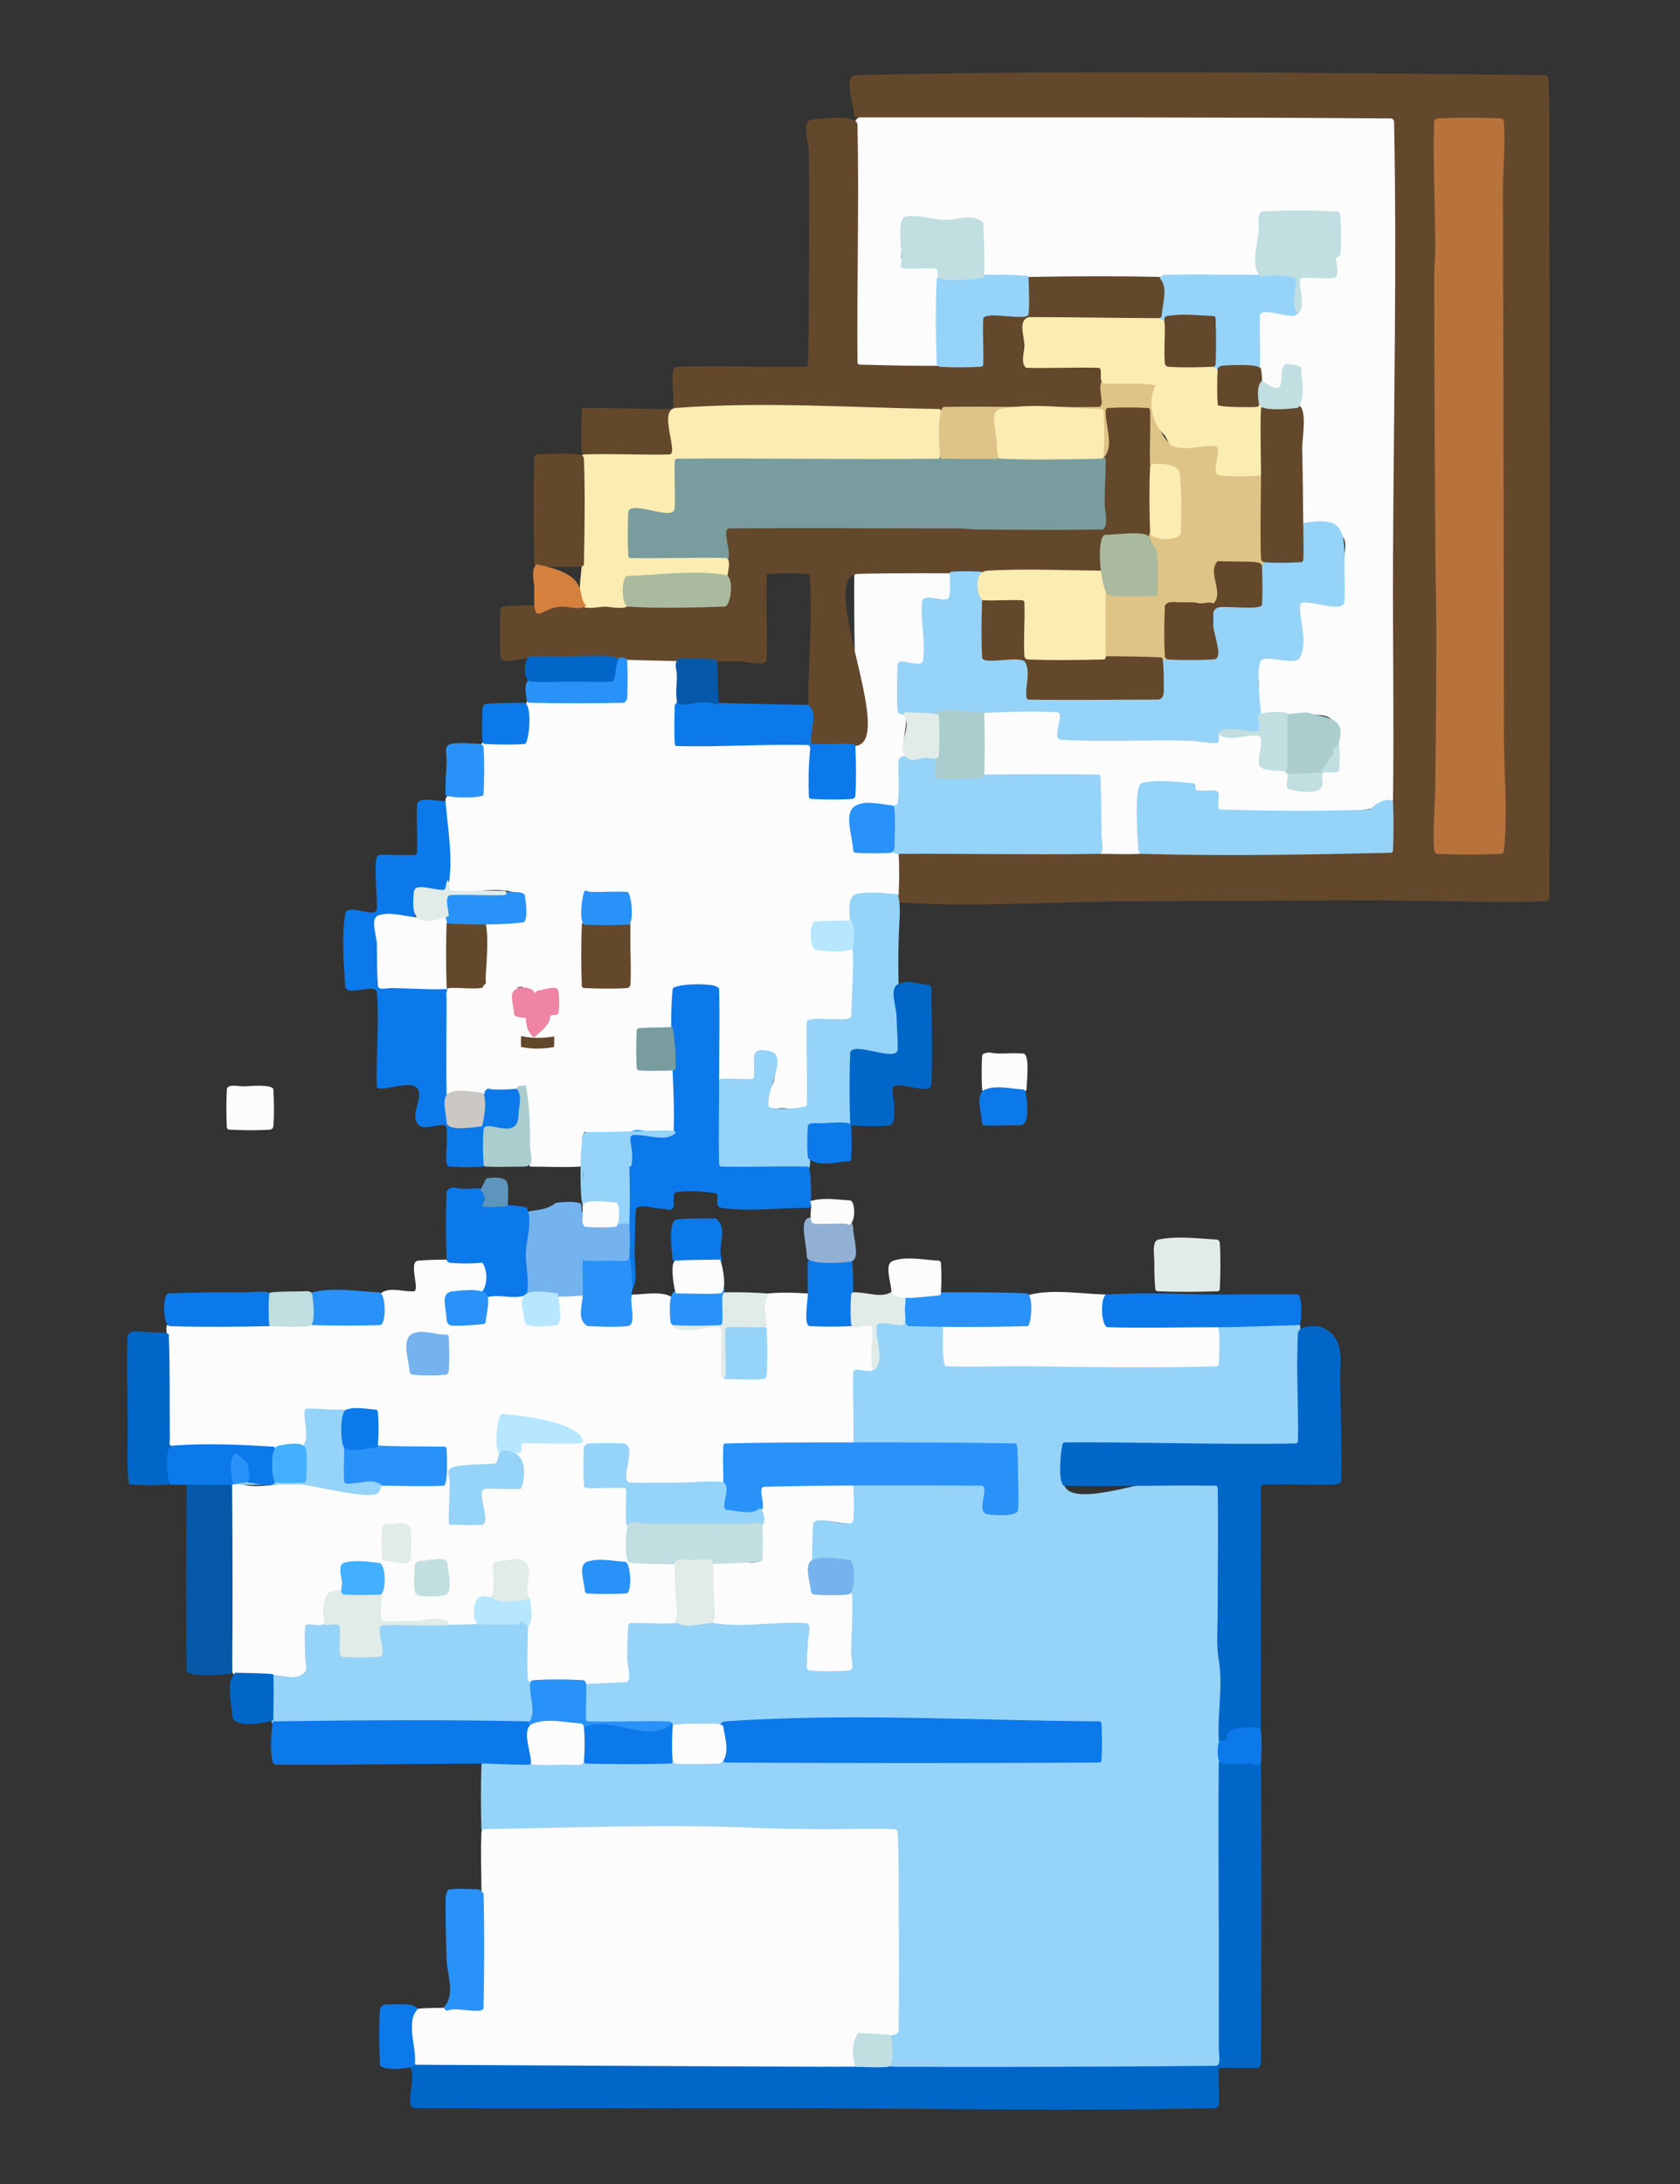 <?xml version="1.0" encoding="UTF-8" standalone="no"?>
<!DOCTYPE svg PUBLIC "-//W3C//DTD SVG 1.1//EN" "http://www.w3.org/Graphics/SVG/1.1/DTD/svg11.dtd">
<!-- Created with Vectornator (http://vectornator.io/) -->
<svg height="100%" stroke-miterlimit="10" style="fill-rule:nonzero;clip-rule:evenodd;stroke-linecap:round;stroke-linejoin:round;" version="1.1" viewBox="0 0 795.227 1033.61" width="100%" xml:space="preserve" xmlns="http://www.w3.org/2000/svg" xmlns:xlink="http://www.w3.org/1999/xlink">
<rect x="0" y="0" width="795.227" height="1033.61" fill="#333333" stroke="none"/>
<defs/>
<g id="Layer-1">
<g opacity="1">
<path d="M428.388 617.547C426.182 619.753 429.416 625.804 426.388 626.047C422.222 626.38 414.097 622.872 413.888 627.047C413.572 633.372 414.35 639.73 413.888 646.047C413.555 650.599 403 644.568 402.888 648.547C402.564 660.042 402.564 671.551 402.888 683.047C402.901 683.518 403.417 684.04 403.888 684.047C429.053 684.375 454.224 683.718 479.388 684.047C483.734 684.103 480.313 692.701 480.388 697.047C480.486 702.715 481.046 708.38 480.888 714.047C480.8 717.203 466.496 715.898 466.388 714.547C466.055 710.38 469.568 702.113 465.388 702.047C444.724 701.719 424.052 701.719 403.388 702.047C402.917 702.054 402.402 702.575 402.388 703.047C402.231 708.38 403.045 713.713 402.888 719.047C402.713 725.009 384.424 714.437 383.888 721.047C383.43 726.695 383.574 732.389 383.888 738.047C383.914 738.517 384.418 739.019 384.888 739.047C390.212 739.36 395.564 738.733 400.888 739.047C405.078 739.293 402.388 747.35 402.388 751.547C402.388 752.164 401.687 753.449 401.388 754.047C401.722 754.38 402.371 754.575 402.388 755.047C402.709 763.874 402.52 772.714 402.388 781.547C402.348 784.259 403.597 789.396 400.888 789.547C395.23 789.861 389.546 789.861 383.888 789.547C380.046 789.333 382.79 781.893 382.888 778.047C382.983 774.366 385.564 767.257 381.888 767.047C370.791 766.412 360.308 767.906 349.888 767.547C332.655 766.952 315.114 766.281 297.888 767.047C295.01 767.174 296.584 788.942 295.888 794.047C295.02 800.411 276.044 789.953 275.888 796.047C275.73 802.213 275.915 808.396 276.388 814.547C276.424 815.017 276.917 815.535 277.388 815.547C290.384 815.871 303.392 815.222 316.388 815.547C316.859 815.558 317.361 816.076 317.388 816.547C317.701 821.871 317.701 827.222 317.388 832.547C317.361 833.017 316.859 833.534 316.388 833.547C303.726 833.871 291.051 833.871 278.388 833.547C274.603 833.449 280.707 820.366 276.388 816.047C271.855 820.58 280.254 832.98 274.388 834.047C267.501 835.299 260.384 834.288 253.388 834.047C252.917 834.03 252.416 833.517 252.388 833.047C252.044 827.202 255.028 819.686 250.888 815.547C256.59 809.845 251.122 800.865 250.888 794.547C250.58 786.219 251.904 777.818 250.888 769.547C250.687 767.909 248.555 767.213 247.388 766.047C243.318 769.099 219.276 767.464 211.888 767.547C201.388 767.663 190.878 767.562 180.388 768.047C175.476 768.273 183.326 782.747 178.388 783.047C173.231 783.359 168.045 783.359 162.888 783.047C157.916 782.745 165.953 768.68 160.888 768.047C158.568 767.757 143.643 766.915 143.388 769.547C142.939 774.192 143.388 778.88 143.388 783.547C143.388 785.781 142.865 788 143.888 790.047C139.525 794.41 128.535 789.239 128.388 792.547C128.07 799.706 128.232 806.882 128.388 814.047C128.4 814.573 128.722 815.047 128.888 815.547C169.222 815.547 209.556 815.216 249.888 815.547C250.36 815.55 250.875 816.075 250.888 816.547C251.045 822.047 250.858 827.564 250.388 833.047C250.348 833.516 249.859 834.025 249.388 834.047C242.562 834.364 235.714 833.729 228.888 834.047C228.417 834.068 227.903 834.575 227.888 835.047C227.565 845.375 227.565 855.718 227.888 866.047C227.903 866.518 228.417 867.045 228.888 867.047C272.555 867.213 316.221 866.547 359.888 866.547C380.335 866.547 401.998 865.688 422.888 866.547C423.359 866.566 423.869 867.076 423.888 867.547C425.068 897.047 424.61 932.871 424.388 960.547C424.372 962.603 420.45 961.261 420.388 963.047C420.215 968.055 419.804 973.293 421.388 978.047C473.24 978.047 523.898 979.044 576.388 978.547C579.407 978.518 577.263 972.562 577.388 969.547C577.694 962.212 577.388 954.968 577.388 947.547C577.388 909.713 577.723 871.88 577.888 834.047C578.077 790.82 578.114 746.948 577.388 703.047C577.075 684.093 504.747 720.751 503.388 701.047C502.548 688.858 502.895 683.579 504.888 683.547C524.885 683.219 544.888 683.455 564.888 683.547C581.389 683.622 597.888 684.21 614.388 684.047C614.86 684.042 615.379 683.518 615.388 683.047C615.715 665.716 615.388 648.38 615.388 631.047C615.388 629.713 615.712 628.34 615.388 627.047C615.274 626.589 614.859 626.059 614.388 626.047C602.059 625.722 589.717 625.722 577.388 626.047C576.321 626.075 575.776 627.455 574.888 628.047C578.784 631.943 576.222 639.047 575.888 644.547C575.86 645.017 575.359 645.537 574.888 645.547C558.391 645.873 541.887 645.383 525.388 645.547C500.694 645.791 473.366 646.507 448.388 645.547C447.917 645.528 447.722 644.88 447.388 644.547C449.137 641.049 448.184 630.433 446.888 626.547C441.388 626.547 435.879 626.86 430.388 626.547C427.258 626.368 430.696 619.855 428.388 617.547Z" fill="#96d3f8" fill-rule="nonzero" opacity="1" stroke="none"/>
<path d="M405.388 35.547C398.881 35.694 404.055 48.547 404.388 55.047C404.402 55.32 407.322 57.046 407.388 57.047C490.888 57.379 574.389 56.715 657.888 57.047C658.36 57.048 658.879 57.575 658.888 58.047C659.692 98.253 658.388 136.981 658.388 177.047C658.388 200.178 660.326 224.797 658.388 248.047C657.93 253.542 658.888 258.676 658.888 264.047C658.888 309.88 660.379 355.756 658.388 401.547C658.368 402.017 657.86 402.539 657.388 402.547C635.724 402.875 614.055 402.454 592.388 402.547C537.089 402.783 481.053 402.18 425.888 403.047C421.49 403.116 423.779 426.906 425.888 427.047C461.144 429.397 496.555 426.721 531.888 426.547C571.055 426.353 610.221 426.047 649.388 426.047C676.976 426.047 703.976 427.308 731.888 426.547C732.595 426.527 733.385 425.754 733.388 425.047C733.886 308.048 733.553 191.046 733.388 74.046C733.371 62.066 733.61 48.41 732.888 37.047C732.843 36.341 732.095 35.554 731.388 35.547C622.618 34.398 513.564 33.09 405.388 35.547Z" fill="#64482c" fill-rule="nonzero" opacity="1" stroke="none"/>
<path d="M110.888 701.047C110.388 701.547 109.396 701.839 109.388 702.547C109.06 732.045 109.233 761.553 109.888 791.047C109.904 791.753 110.683 792.489 111.388 792.547C117.036 793.004 122.722 792.547 128.388 792.547C133.981 792.547 140.62 795.757 144.388 791.047C145.546 789.599 144.388 785.466 144.388 783.547C144.388 779.047 144.079 774.536 144.388 770.047C144.631 766.531 152.201 771.191 154.388 767.547C156.915 763.335 152.396 758.039 156.388 754.047C166.016 758.86 160.206 740.881 163.888 740.547C168.868 740.094 173.898 740.235 178.888 740.547C183.226 740.818 179.888 749.2 179.888 753.547C179.888 756.962 176.839 767.62 181.388 768.047C195.313 769.352 211.543 769.008 225.388 768.547C229.068 768.424 226.055 761.213 226.388 757.547C226.682 754.317 233.183 758.765 234.388 754.547C235.113 752.011 232.373 740.278 235.388 740.047C239.376 739.74 243.413 739.605 247.388 740.047C250.984 740.446 248.845 753.753 248.888 755.047C249.042 759.664 249.888 764.68 249.888 769.547C249.888 777.88 249.273 786.236 249.888 794.547C249.958 795.487 250.947 796.492 251.888 796.547C266.531 797.391 281.239 796.779 295.888 796.047C299.731 795.854 296.814 788.394 296.888 784.547C296.988 779.378 296.92 774.195 297.388 769.047C297.431 768.577 297.917 768.068 298.388 768.047C305.381 767.729 312.415 768.653 319.388 768.047C320.327 767.965 321.129 766.953 321.388 766.047C322.455 762.312 320.206 761.274 320.888 758.547C322.427 752.392 321.853 748.488 320.888 740.047C320.808 739.344 320.094 738.595 319.388 738.547C312.571 738.082 305.714 738.864 298.888 738.547C298.417 738.525 297.966 738.012 297.888 737.547C296.115 726.907 298.537 715.174 297.388 704.547C296.574 697.019 277.743 708.434 277.388 702.047C277.074 696.389 277.074 690.704 277.388 685.047C277.414 684.576 277.918 684.073 278.388 684.047C283.879 683.733 289.407 683.59 294.888 684.047C295.593 684.105 296.326 684.842 296.388 685.547C296.888 691.213 292.208 702.231 297.888 702.547C309.608 703.198 325.476 703.047 337.888 703.047C351.07 703.047 339.844 684.123 344.388 684.047C363.885 683.719 383.391 684.374 402.888 684.047C403.36 684.039 403.875 683.518 403.888 683.047C404.212 671.885 403.565 660.709 403.888 649.547C403.997 645.805 413.565 651.359 413.888 647.047C414.349 640.897 414.487 634.684 413.888 628.547C413.461 624.172 406.366 627.442 404.388 627.047C397.849 625.739 391.055 626.713 384.388 626.547C379.652 626.428 387.172 612.292 382.388 612.047C376.23 611.731 370.026 611.448 363.888 612.047C358.703 612.552 361.888 622.337 361.888 627.547C361.888 635.213 362.221 642.887 361.888 650.547C361.868 651.017 361.359 651.521 360.888 651.547C355.063 651.861 349.213 651.861 343.388 651.547C342.917 651.521 342.409 651.017 342.388 650.547C342.07 643.22 342.855 635.865 342.388 628.547C342.343 627.841 341.594 627.094 340.888 627.047C333.904 626.581 326.873 627.512 319.888 627.047C316.689 626.833 318.388 620.752 318.388 617.547C318.388 616.312 318.327 615.67 318.888 614.547C314.764 610.422 304.021 612.657 300.388 612.547C293.254 612.33 301.9 626.29 296.888 626.547C290.73 626.862 284.538 627.008 278.388 626.547C272.951 626.139 280.814 612.457 275.888 612.047C272.234 611.742 268.529 611.61 264.888 612.047C259.515 612.691 267.21 625.676 262.388 626.047C258.4 626.353 254.376 626.353 250.388 626.047C245.602 625.678 253.291 613.272 248.388 612.047C246.603 611.6 229.15 611.949 228.888 614.047C228.411 617.865 231.697 625.002 227.888 625.547C226.152 625.795 212.869 626.95 212.388 624.547C211.669 620.951 212.084 617.201 212.388 613.547C212.661 610.272 229.845 614.529 230.388 610.547C231.044 605.74 231.224 596.871 228.388 596.547C222.209 595.84 204.439 595.913 197.888 596.547C193.125 597.008 199.01 610.831 195.888 611.047C190.897 611.391 185.178 608.973 180.888 611.547C176.325 614.285 183.61 625.899 178.888 626.047C145.884 627.078 112.988 625.864 79.888 626.547C79.417 626.556 79.002 627.089 78.888 627.547C78.565 628.84 78.888 630.213 78.888 631.547C78.888 647.547 78.736 663.547 78.888 679.547C78.897 680.445 78.667 685.547 81.388 685.547C89.39 685.547 97.386 685.047 105.388 685.047C113.39 685.047 121.388 685.387 129.388 685.547C133.72 685.633 139.534 685.526 142.888 685.047C150.981 683.89 140.424 668.065 146.388 667.547C154.953 666.802 168.341 667.436 176.888 668.047C182.394 668.44 173.4 684.752 179.388 685.047C189.043 685.521 198.723 684.885 208.388 685.047C208.846 685.054 210.344 686.172 210.388 686.547C210.798 690.027 209.888 693.543 209.888 697.047C209.888 698.722 211.062 701.99 209.388 702.047C199.894 702.368 190.368 701.425 180.888 702.047C177.897 702.243 179.769 705.106 177.888 706.047C176.569 706.706 165.581 706.285 164.388 706.047C157.781 704.725 149.524 701.761 142.888 701.547C132.226 701.203 120.43 705.817 110.888 701.047Z" fill="#fcfcfc" fill-rule="nonzero" opacity="1" stroke="none"/>
<path d="M607.888 174.047C609.888 172.047 609.075 172.343 613.888 173.547C614.346 173.661 614.858 174.076 614.888 174.547C615.475 183.649 614.518 191.669 614.888 200.547C615.548 216.374 614.734 231.902 615.388 248.047C615.496 250.716 620.716 248.547 623.388 248.547C628.456 248.547 632.681 250.271 635.888 254.547C637.841 257.15 636.069 263.117 635.888 266.547C635.581 272.374 635.86 278.23 635.388 284.047C635.35 284.516 634.859 285.02 634.388 285.047C628.897 285.36 623.386 285.199 617.888 285.047C615.975 284.993 616.902 283.912 615.388 285.047C608.277 290.38 616.935 303.406 614.888 309.547C612.733 316.012 597.99 306.975 595.388 313.047C593.942 316.42 595.888 320.376 595.888 324.047C595.888 327.78 594.153 334.164 595.388 337.047C597.858 342.809 623.68 334.873 629.888 340.047C634.113 343.567 633.885 364.214 631.888 364.547C630.244 364.821 628.538 364.311 626.888 364.547C621.998 365.245 627.397 370.792 623.888 372.547C620.754 374.114 616.892 373.047 613.388 373.047C607.579 373.047 612.944 366.68 609.388 364.547C606.15 362.604 601.181 365.016 597.888 362.547C593.399 359.179 600.853 347.295 595.888 347.047C589.563 346.73 583.214 346.73 576.888 347.047C574.753 347.153 576.99 350.126 574.888 350.547C573.207 350.883 564.046 350.051 563.888 350.047C555.557 349.786 547.22 349.763 538.888 349.547C527.762 349.258 513.561 349.758 502.888 349.047C497.821 348.709 506.088 336.698 500.388 336.047C494.924 335.422 489.388 336.047 483.888 336.047C478.055 336.047 472.203 335.587 466.388 336.047C465.683 336.102 464.923 336.84 464.888 337.547C464.413 347.202 464.566 356.885 464.888 366.547C464.904 367.018 465.417 367.538 465.888 367.547C483.552 367.874 501.225 367.219 518.888 367.547C519.36 367.555 519.87 368.075 519.888 368.547C520.209 377.04 519.763 385.547 519.888 394.047C519.937 397.396 519.829 400.868 520.888 404.047C527.055 404.047 533.23 404.362 539.388 404.047C543.885 403.816 539.888 395.05 539.888 390.547C539.888 384.204 538.883 377.563 540.888 371.547C548.555 371.547 556.228 371.227 563.888 371.547C565.916 371.631 563.84 374.664 566.388 375.047C569.19 375.467 572.07 374.75 574.888 375.047C578.442 375.421 573.307 383.861 577.388 384.047C587.877 384.523 598.388 384.047 608.888 384.047C625.74 384.047 643.27 385.894 657.888 380.047C658.545 379.784 659.379 379.254 659.388 378.547C659.882 340.55 659.229 302.546 659.388 264.547C659.679 195.371 661.235 126.891 659.888 57.547C659.874 56.84 659.095 56.052 658.388 56.047C574.557 55.384 490.722 55.547 406.888 55.547C406.516 55.547 406.186 55.823 405.888 56.047C404.578 57.029 404.888 57.614 404.888 59.047C404.888 96.88 404.558 134.715 404.888 172.547C404.892 173.018 405.417 173.534 405.888 173.547C418.551 173.871 431.226 173.871 443.888 173.547C444.359 173.534 444.883 173.018 444.888 172.547C445.051 159.046 444.226 145.547 444.388 132.047C444.397 131.31 446.113 126.349 442.888 126.047C438.076 125.595 433.211 126.358 428.388 126.047C427.918 126.016 427.563 125.484 427.388 125.047C425.654 120.711 427.715 115.713 427.888 111.047C427.972 108.79 426.16 104.456 428.888 103.547C433.303 102.075 442.038 104.547 446.888 104.547C450.725 104.547 454.551 105.047 458.388 105.047C459.269 105.047 464.294 103.691 464.388 106.047C464.708 114.04 463.918 122.06 464.388 130.047C464.43 130.752 465.183 131.498 465.888 131.547C493.658 133.44 521.554 132.047 549.388 132.047C564.725 132.047 580.06 131.552 595.388 131.047C595.859 131.031 596.368 130.517 596.388 130.047C596.707 122.72 596.252 115.379 596.388 108.047C596.432 105.661 595.503 101.114 597.888 101.047C609.384 100.723 620.893 100.723 632.388 101.047C632.859 101.06 633.364 101.576 633.388 102.047C633.704 108.205 633.987 114.409 633.388 120.547C633.297 121.485 631.665 121.645 631.388 122.547C631.241 123.023 632.597 130.443 630.888 130.547C625.731 130.859 620.545 130.234 615.388 130.547C614.918 130.575 614.418 131.076 614.388 131.547C614.076 136.537 614.7 141.556 614.388 146.547C614.359 147.017 613.859 147.52 613.388 147.547C607.897 147.86 602.369 147.09 596.888 147.547C596.184 147.605 595.43 148.341 595.388 149.047C594.918 157.033 595.231 165.048 595.388 173.047C595.752 191.596 612.903 184.075 607.888 174.047Z" fill="#fcfcfc" fill-rule="nonzero" opacity="1" stroke="none"/>
<path d="M320.388 311.547C312.555 311.547 304.715 311.227 296.888 311.547C290.792 311.795 300.927 331.414 294.888 331.547C280.058 331.872 265.218 331.221 250.388 331.547C248.032 331.598 249.388 336.19 249.388 338.547C249.388 342.383 249.345 346.237 248.888 350.047C248.832 350.515 248.359 351.022 247.888 351.047C241.73 351.362 235.526 350.448 229.388 351.047C228.45 351.138 227.446 352.105 227.388 353.047C226.93 360.534 228.048 368.046 227.888 375.547C227.861 376.815 213.222 376.463 212.388 376.047C210.675 377.76 210.888 377.852 210.888 380.047C210.888 391.88 210.728 403.714 210.888 415.547C210.909 417.11 210.999 422.477 212.888 422.547C224.052 422.96 236.396 418.55 246.388 423.547C249.15 424.928 247.028 432.751 247.888 435.547C248.627 437.948 276.044 437.328 276.888 437.047C276.888 433.454 274.256 422.421 278.888 422.547C284.555 422.7 290.239 422.576 295.888 423.047C296.358 423.086 296.774 423.589 296.888 424.047C298.59 430.855 296.025 438.731 297.388 445.547C297.941 448.312 306.692 448.4 308.888 450.047C318.801 457.481 316.011 454.756 318.388 466.047C319.951 473.472 339.225 461.456 339.388 468.547C339.714 482.709 339.063 496.884 339.388 511.047C339.399 511.518 339.917 512.033 340.388 512.047C345.888 512.204 351.406 512.016 356.888 511.547C360.887 511.204 357.555 503.547 357.888 499.547C358.084 497.198 362.577 498.084 364.888 498.547C369.003 499.37 367.026 506.899 366.388 511.047C365.706 515.482 358.861 520.019 364.388 525.547C369.608 522.937 376.08 525.609 381.888 525.047C382.357 525.001 382.877 524.518 382.888 524.047C383.213 510.884 382.563 497.709 382.888 484.547C382.9 484.075 383.419 483.596 383.888 483.547C390.189 482.883 396.606 483.866 402.888 483.047C403.356 482.986 403.874 482.518 403.888 482.047C404.211 471.385 404.365 460.703 403.888 450.047C403.742 446.772 395.719 448.886 386.888 448.547C383.375 448.411 385.555 441.547 385.888 438.047C385.933 437.577 386.418 437.075 386.888 437.047C392.045 436.734 397.242 437.501 402.388 437.047C407.308 436.612 401.119 424.26 405.388 424.047C411.714 423.73 418.063 424.363 424.388 424.047C424.859 424.023 425.365 423.517 425.388 423.047C425.704 416.721 425.704 410.372 425.388 404.047C425.067 397.621 405.208 407.774 404.888 401.547C404.572 395.388 404.572 389.205 404.888 383.047C405.14 378.132 420.64 384.212 423.888 382.047C427.357 379.734 425.773 378.652 425.888 374.047C426.005 369.378 425.924 364.693 426.388 360.047C426.503 358.897 429.1 358.835 429.888 358.047C425.521 353.68 429.35 345.705 428.888 339.547C428.773 338.014 425.995 337.579 425.888 336.047C425.413 329.23 425.571 322.372 425.888 315.547C426.088 311.248 436.978 318.011 437.888 312.547C439.395 303.503 437.215 294.213 437.388 285.047C437.464 281.033 445.388 284.38 449.388 284.047C452.307 283.803 451.661 270.621 449.388 270.547C434.729 270.063 420.051 270.221 405.388 270.547C404.917 270.557 404.394 271.075 404.388 271.547C403.961 306.378 405.974 341.275 403.888 376.047C403.86 376.517 403.359 377.022 402.888 377.047C396.896 377.362 390.88 377.362 384.888 377.047C384.417 377.022 383.933 376.516 383.888 376.047C383.149 368.287 385.232 360.137 384.388 352.547C384.336 352.078 383.859 351.567 383.388 351.547C376.229 351.228 369.055 351.489 361.888 351.547C348.388 351.655 334.888 352.209 321.388 352.047C320.917 352.041 320.414 351.517 320.388 351.047C320.074 345.389 320.231 339.711 320.388 334.047C320.561 327.836 322.689 318.449 320.388 311.547Z" fill="#fcfcfc" fill-rule="nonzero" opacity="1" stroke="none"/>
<path d="M359.388 865.047C316.103 863.001 272.717 864.888 229.388 865.547C228.681 865.557 227.924 866.34 227.888 867.047C227.414 876.368 227.888 885.713 227.888 895.047C227.888 913.047 228.221 931.05 227.888 949.047C227.879 949.518 227.359 950.016 226.888 950.047C222.065 950.358 217.219 949.891 212.388 950.047C207.554 950.202 202.7 950.065 197.888 950.547C196.921 950.643 195.481 951.079 195.388 952.047C194.607 960.176 194.918 968.393 195.388 976.547C195.429 977.252 196.181 978.041 196.888 978.047C265.886 978.543 334.89 978.543 403.888 978.047C409.387 978.007 402.081 963.378 406.888 963.047C415.649 962.442 425.353 964.952 425.388 960.547C425.552 940.214 425.54 919.879 425.388 899.547C425.314 889.622 425.48 874.884 424.888 867.047C424.835 866.341 424.095 865.575 423.388 865.547C411.565 865.067 399.72 865.709 387.888 865.547C379.526 865.432 367.539 865.432 359.388 865.047Z" fill="#fcfcfc" fill-rule="nonzero" opacity="1" stroke="none"/>
<path d="M317.888 215.547C323.043 210.391 315.611 194.064 319.888 194.047C361.388 193.881 402.888 194.381 444.388 194.547C444.722 194.548 445.079 194.67 445.388 194.547C445.946 194.323 446.287 193.554 446.888 193.547C471.553 193.22 496.222 193.383 520.888 193.547C521.415 193.55 521.888 193.88 522.388 194.047C522.388 210.02 522.388 221.649 522.388 237.547C522.388 240.837 520.922 245.615 522.388 248.547C522.055 248.88 521.86 249.539 521.388 249.547C501.724 249.874 482.054 249.71 462.388 249.547C462.016 249.543 461.75 249.137 461.388 249.047C459.138 248.484 456.241 249.047 453.888 249.047C417.388 249.047 380.887 248.716 344.388 249.047C343.917 249.051 343.42 249.576 343.388 250.047C343.078 254.703 343.388 259.38 343.388 264.047C343.388 270.534 343.866 278.833 343.388 285.047C343.352 285.517 342.859 286.028 342.388 286.047C314.764 287.13 287.171 286.047 259.888 286.047C257.922 286.047 257.657 289.104 255.888 289.547C253.153 290.23 254.716 286.604 252.888 286.547C247.888 286.39 242.869 286.58 237.888 287.047C237.419 287.091 236.908 287.576 236.888 288.047C236.569 295.54 236.569 303.053 236.888 310.547C237.066 314.723 245.208 311.547 249.388 311.547C256.555 311.547 263.723 311.397 270.888 311.547C293.167 312.011 316.688 313.047 339.388 313.047C343.555 313.047 347.724 312.892 351.888 313.047C352.575 313.072 353.201 313.547 353.888 313.547C356.93 313.547 362.813 315.087 362.888 312.047C363.213 298.884 362.563 285.709 362.888 272.547C362.9 272.075 363.417 271.571 363.888 271.547C370.047 271.231 376.23 271.231 382.388 271.547C382.859 271.571 383.362 272.076 383.388 272.547C384.856 298.96 381.416 325.554 382.888 352.047C382.914 352.517 383.417 353.025 383.888 353.047C390.714 353.364 397.562 353.364 404.388 353.047C425.622 352.059 385.542 272.02 406.388 271.547C444.571 270.679 482.691 272.088 520.888 271.047C526.287 270.899 517.43 254.317 523.388 254.047C530.217 253.736 537.055 254.705 543.888 254.547C545.137 254.517 544.879 253.165 544.888 252.547C545.05 242.046 545.227 231.547 545.388 221.047C545.532 211.714 545.721 202.374 545.388 193.047C545.371 192.575 544.859 192.068 544.388 192.047C537.395 191.729 530.386 192.202 523.388 192.047C522.861 192.035 522.388 191.713 521.888 191.547C521.888 187.713 521.888 183.88 521.888 180.047C521.888 177.69 523.244 173.114 520.888 173.047C509.559 172.723 498.211 173.525 486.888 173.047C486.182 173.017 485.574 172.229 485.388 171.547C483.721 165.434 485.133 158.837 485.888 152.547C485.972 151.844 486.681 151.063 487.388 151.047C508.049 150.558 528.727 151.535 549.388 151.047C550.095 151.03 550.831 150.251 550.888 149.547C551.346 143.898 551.346 138.195 550.888 132.547C550.831 131.842 550.095 131.063 549.388 131.047C528.561 130.558 507.719 130.718 486.888 131.047C481.16 131.137 490.713 149.238 484.388 149.547C478.06 149.855 471.722 148.888 465.388 149.047C464.917 149.058 464.409 149.576 464.388 150.047C464.07 157.206 464.706 164.387 464.388 171.547C464.367 172.017 463.859 172.522 463.388 172.547C444.58 173.511 425.715 173.042 406.888 172.547C406.417 172.534 405.892 172.018 405.888 171.547C405.558 134.048 406.703 96.538 405.888 59.047C405.781 54.096 389.721 56.039 384.388 56.547C379.151 57.045 382.888 67.996 382.888 71.546C382.888 91.38 383.047 111.214 382.888 131.047C382.779 144.675 382.963 158.184 382.388 172.547C382.369 173.018 381.86 173.539 381.388 173.547C361.057 173.874 340.711 172.901 320.388 173.547C315.694 173.696 320.873 193.511 317.888 193.547C304.055 193.709 290.222 192.884 276.388 193.047C275.917 193.052 275.411 193.576 275.388 194.047C275.071 200.706 275.071 207.387 275.388 214.047C275.411 214.517 275.917 215.035 276.388 215.047C289.884 215.372 303.389 214.884 316.888 215.047C317.261 215.051 317.555 215.38 317.888 215.547Z" fill="#64482c" fill-rule="nonzero" opacity="1" stroke="none"/>
<path d="M680.388 56.047C679.682 56.08 678.922 56.84 678.888 57.547C678.413 67.368 678.737 77.214 678.888 87.046C679.042 97.04 679.388 108.02 679.388 118.047C679.388 121.706 678.888 125.237 678.888 130.047C678.888 171.88 679.139 213.714 679.388 255.547C679.501 274.549 680.014 290.882 679.888 308.547C679.736 329.88 679.709 351.215 679.388 372.547C679.244 382.13 678.115 392.883 678.888 402.547C678.945 403.251 679.682 404.013 680.388 404.047C690.377 404.522 700.4 404.522 710.388 404.047C711.094 404.013 711.815 403.25 711.888 402.547C713.755 384.498 711.888 365.911 711.888 348.047C711.888 262.213 711.554 176.38 711.388 90.546C711.366 79.116 712.639 70.307 711.888 57.547C711.847 56.841 711.094 56.08 710.388 56.047C700.4 55.571 690.377 55.571 680.388 56.047Z" fill="#b8733d" fill-rule="nonzero" opacity="1" stroke="none"/>
<path d="M195.888 976.047C194.888 977.047 194.888 977.047 193.888 978.047C197.832 981.99 190.892 997.515 196.388 997.547C253.887 997.878 311.388 997.45 368.888 997.547C437.721 997.662 506.575 999.195 575.388 997.547C576.095 997.53 576.829 996.751 576.888 996.047C577.345 990.566 576.574 985.038 576.888 979.547C576.915 979.076 577.417 978.572 577.888 978.547C583.713 978.232 589.563 978.861 595.388 978.547C595.754 978.527 596.887 976.985 596.888 976.547C597.054 929.38 597.383 882.211 596.888 835.047C596.881 834.339 596.078 833.7 595.388 833.547C590.457 832.451 576.902 832.432 576.888 834.047C576.558 871.712 577.052 909.38 576.888 947.047C576.856 954.371 576.888 961.863 576.888 969.047C576.888 971.924 578.265 977.519 575.388 977.547C449.38 978.752 323.166 977.654 196.888 977.047C196.417 977.044 196.222 976.38 195.888 976.047Z" fill="#0067c9" fill-rule="nonzero" opacity="1" stroke="none"/>
<path d="M444.888 215.547C403.221 215.542 361.55 215.388 319.888 216.047C319.181 216.058 318.433 216.841 318.388 217.547C317.921 224.865 318.707 232.22 318.388 239.547C318.101 246.147 296.676 235.574 296.388 242.047C296.07 249.206 295.922 256.395 296.388 263.547C296.434 264.252 297.181 265.024 297.888 265.047C313.047 265.53 328.225 265.373 343.388 265.047C348.214 264.943 340.589 250.09 345.388 250.047C381.553 249.716 417.722 250.047 453.888 250.047C456.71 250.047 459.77 250.525 462.388 250.547C482.221 250.71 502.058 250.874 521.888 250.547C522.36 250.539 522.605 249.924 522.888 249.547C524.503 247.393 522.888 241.032 522.888 238.047C522.888 231.211 523.388 224.382 523.388 217.547C523.388 217.121 522.253 215.55 521.888 215.547C505.721 215.383 489.555 215.883 473.388 216.047C463.887 216.143 454.39 215.548 444.888 215.547Z" fill="#799d9f" fill-rule="nonzero" opacity="1" stroke="none"/>
<path d="M616.888 247.547C611.463 248.513 616.222 258.547 615.888 264.047C615.86 264.517 615.359 265.02 614.888 265.047C609.397 265.36 603.869 264.59 598.388 265.047C596.599 265.196 596.913 266.587 596.888 267.547C596.73 273.547 596.861 279.563 596.388 285.547C596.187 288.092 574.618 284.443 574.388 288.047C573.921 295.365 574.707 302.72 574.388 310.047C574.368 310.517 573.859 311.025 573.388 311.047C565.73 311.403 557.507 308.199 550.388 311.047C545.936 312.827 552.322 330.515 548.388 330.547C528.221 330.71 508.05 330.538 487.888 330.047C483.876 329.949 487.049 322.057 486.888 318.047C486.824 316.45 487.414 311.467 484.888 311.047C483.423 310.802 465.958 312.487 465.888 310.547C465.555 301.218 466.163 291.849 465.388 282.547C465.053 278.529 467.91 270.824 463.888 270.547C459.399 270.237 454.878 270.237 450.388 270.547C448.453 270.68 450.486 275.093 449.388 282.047C448.653 286.703 436.81 279.355 436.388 285.047C435.711 294.19 438.185 303.47 436.888 312.547C436.274 316.844 425.071 310.341 424.888 314.547C424.57 321.873 424.421 329.228 424.888 336.547C425.076 339.496 434.264 338.047 442.888 338.047C462.175 338.047 481.062 335.875 500.388 337.047C504.449 337.293 497.198 349.708 502.388 350.047C522.628 351.367 543.036 349.911 563.388 350.547C567.566 350.677 571.721 351.867 575.888 351.547C578.304 351.361 575.472 347.174 577.888 347.047C583.88 346.731 589.896 347.362 595.888 347.047C598.737 346.897 597.046 341.395 596.888 338.547C596.528 332.068 594.661 319.591 596.388 313.547C597.837 308.474 612.955 315.913 615.388 311.047C619.04 303.742 615.211 294.711 615.388 286.547C615.499 281.454 635.84 291.493 636.388 284.547C636.847 278.731 636.235 272.878 636.388 267.047C636.849 249.534 634.592 244.394 616.888 247.547Z" fill="#96d3f8" fill-rule="nonzero" opacity="1" stroke="none"/>
<path d="M247.388 495.047C251.763 499.421 248.563 507.368 248.888 513.547C249.388 523.039 249.888 532.541 249.888 542.047C249.888 545.085 249.937 549.194 250.888 552.047C258.722 552.047 266.569 552.516 274.388 552.047C280.047 551.707 272.986 539.449 276.888 535.547C277.222 535.713 277.516 536.042 277.888 536.047C291.554 536.209 305.225 536.372 318.888 536.047C319.359 536.035 319.872 535.518 319.888 535.047C320.21 525.719 320.362 516.368 319.888 507.047C319.578 500.938 302.718 510.15 302.388 504.547C302.075 499.222 302.075 493.871 302.388 488.547C302.715 482.984 317.092 492.169 319.388 486.047C321.577 480.209 315.054 472.38 320.388 467.047C318.371 465.029 319.857 461.361 319.388 458.547C318.903 455.638 315.473 454.132 313.388 452.047C309.117 447.775 301.936 449.094 298.388 445.547C293.668 450.266 297.722 458.88 297.388 465.547C297.365 466.017 296.859 466.523 296.388 466.547C290.063 466.863 283.714 466.863 277.388 466.547C276.917 466.523 276.404 466.018 276.388 465.547C276.067 456.219 276.71 446.874 276.388 437.547C276.372 437.075 275.858 436.586 275.388 436.547C260.797 435.331 244.327 434.407 229.888 435.547C229.418 435.584 228.966 436.082 228.888 436.547C228.385 439.567 228.888 443.949 228.888 447.047C228.888 452.216 229.388 457.377 229.388 462.547C229.388 463.487 227.741 466.752 230.388 467.047C234.364 467.488 238.388 467.047 242.388 467.047C243.722 467.047 245.095 467.37 246.388 467.047C250.384 466.048 249.756 478.984 249.388 482.047C248.866 486.4 250.488 491.946 247.388 495.047Z" fill="#fcfcfc" fill-rule="nonzero" opacity="1" stroke="none"/>
<path d="M623.888 627.547C622.59 627.646 614.622 626.841 614.388 631.047C613.445 648.02 614.715 665.05 614.388 682.047C614.379 682.518 613.859 683.037 613.388 683.047C578.927 683.75 537.773 682.275 503.888 682.547C503.417 682.55 502.99 683.086 502.888 683.547C501.804 688.424 500.794 702.983 503.888 703.047C527.716 703.536 551.557 702.718 575.388 703.047C575.86 703.053 576.38 703.575 576.388 704.047C576.716 723.544 576.388 743.047 576.388 762.547C576.388 770.111 575.659 778.174 576.888 785.547C578.971 798.041 576.214 810.898 576.888 823.547C576.926 824.253 577.717 824.823 578.388 825.047C581.51 826.087 581.558 820.331 583.388 819.547C587.237 817.897 592.807 819.407 596.888 818.047C596.888 779.88 596.558 741.712 596.888 703.547C596.892 703.075 597.417 702.561 597.888 702.547C608.05 702.224 618.223 702.69 628.388 702.547C630.655 702.515 634.822 702.812 634.888 700.547C635.383 683.553 634.388 666.547 634.388 649.547C634.388 644.725 636.928 631.086 623.888 627.547Z" fill="#0067c9" fill-rule="nonzero" opacity="1" stroke="none"/>
<path d="M319.888 193.047C311.204 193.703 321.519 214.935 316.888 215.047C303.392 215.372 289.88 214.565 276.388 215.047C275.682 215.072 274.902 215.84 274.888 216.547C274.565 233.378 275.225 250.213 275.388 267.047C275.42 270.329 272.151 286.832 277.388 287.547C280.365 287.952 283.387 287.197 286.388 287.047C287.606 286.986 297.27 289.001 297.388 286.047C297.555 281.88 293.719 273.637 297.888 273.547C312.885 273.221 327.896 274.03 342.888 273.547C343.595 273.524 344.265 272.743 344.388 272.047C344.855 269.4 346.075 264.105 343.388 264.047C328.392 263.721 313.385 264.373 298.388 264.047C297.917 264.036 297.41 263.517 297.388 263.047C297.071 256.221 297.071 249.372 297.388 242.547C297.696 235.93 319.107 247.15 319.388 240.547C319.707 233.053 319.069 225.54 319.388 218.047C319.408 217.576 319.917 217.05 320.388 217.047C361.72 216.716 403.058 217.541 444.388 217.047C445.807 217.03 446.106 196.137 445.888 195.047C445.75 194.353 445.095 193.558 444.388 193.547C402.893 192.888 361.27 189.917 319.888 193.047Z" fill="#fbecb2" fill-rule="nonzero" opacity="1" stroke="none"/>
<path d="M521.888 180.047C518.778 183.157 523.856 192.493 519.888 192.547C495.557 192.875 471.219 192.218 446.888 192.547C443.588 192.591 444.157 213.354 445.388 217.047C454.388 217.047 463.394 217.368 472.388 217.047C474.311 216.978 473.414 211.377 473.388 210.547C473.232 205.546 472.732 200.547 472.888 195.547C472.903 195.075 473.417 194.556 473.888 194.547C489.385 194.22 504.892 194.22 520.388 194.547C520.859 194.556 521.366 195.076 521.388 195.547C521.705 202.206 521.071 208.887 521.388 215.547C521.411 216.017 522.055 216.213 522.388 216.547C527.697 211.238 523.055 201.547 523.388 194.047C523.409 193.576 523.917 193.07 524.388 193.047C530.714 192.73 537.063 192.73 543.388 193.047C543.859 193.07 544.371 193.575 544.388 194.047C544.709 202.707 544.067 211.386 544.388 220.047C544.477 222.436 556.933 218.581 557.388 224.047C558.163 233.348 557.71 242.719 557.388 252.047C557.252 255.982 546.768 251.586 543.888 252.547C543.888 256.475 546.678 259.874 546.888 263.547C547.202 269.038 547.202 274.555 546.888 280.047C546.861 280.517 546.359 281.024 545.888 281.047C539.396 281.363 532.88 281.363 526.388 281.047C525.917 281.024 525.722 280.38 525.388 280.047C524.431 280.525 522.412 280.637 522.388 282.047C522.227 291.378 522.23 300.715 522.388 310.047C522.402 310.888 522.844 312.027 523.888 312.047C532.387 312.207 540.888 312.047 549.388 312.047C550.222 312.047 551.114 312.356 551.888 312.047C552.326 311.871 552.879 311.518 552.888 311.047C553.048 303.046 552.228 295.047 552.388 287.047C552.472 282.867 560.708 286.047 564.888 286.047C566.777 286.047 575.951 287.783 576.388 284.547C577.147 278.931 576.074 273.204 576.388 267.547C576.414 267.076 576.918 266.579 577.388 266.547C581.878 266.237 586.39 266.422 590.888 266.547C595.645 266.679 594.53 266.188 596.888 268.547C598.141 267.294 597.636 266.799 598.888 265.547C598.555 265.213 597.9 265.018 597.888 264.547C597.563 251.217 598.213 237.876 597.888 224.547C597.877 224.075 597.359 223.558 596.888 223.547C590.555 223.388 584.222 224.205 577.888 224.047C573.185 223.929 580.694 210.515 575.388 210.047C568.581 209.446 561.589 211.387 554.888 210.047C549.367 208.942 545.767 193.894 546.388 189.547C546.634 187.828 550 181.831 545.888 180.547C538.118 178.118 529.818 184.012 521.888 180.047Z" fill="#dfc487" fill-rule="nonzero" opacity="1" stroke="none"/>
<path d="M405.388 423.047C399.721 424.324 402.978 437.713 403.388 443.047C404.36 455.677 403.284 468.385 402.888 481.047C402.795 484.04 381.968 480.295 381.888 483.547C381.563 496.709 382.213 509.884 381.888 523.047C381.851 524.551 364.375 525.492 363.888 523.547C362.179 516.709 373.189 499.852 364.888 497.547C353.977 494.516 357.534 502.116 356.888 509.547C356.847 510.016 356.359 510.517 355.888 510.547C350.898 510.858 345.868 510.094 340.888 510.547C340.184 510.611 339.414 511.34 339.388 512.047C338.907 525.204 338.907 538.389 339.388 551.547C339.414 552.253 340.182 553.022 340.888 553.047C354.713 553.529 368.559 553.372 382.388 553.047C385.489 552.974 380.414 533.841 384.388 533.047C389.164 532.091 403.288 533.74 403.388 531.547C403.873 520.891 403.065 510.208 403.388 499.547C403.593 492.773 425.232 504.487 425.888 497.047C426.342 491.9 425.973 486.713 425.888 481.547C425.806 476.544 425.544 471.547 425.388 466.547C425.04 455.395 425.239 444.081 425.888 433.047C425.954 431.935 426.028 423.129 424.388 423.047C418.063 422.73 411.567 421.654 405.388 423.047Z" fill="#96d3f8" fill-rule="nonzero" opacity="1" stroke="none"/>
<path d="M210.888 379.047C206.343 379.244 197.582 376.502 197.388 381.047C197.069 388.54 197.707 396.053 197.388 403.547C197.368 404.018 196.859 404.52 196.388 404.547C190.73 404.861 185.046 404.232 179.388 404.547C176.126 404.728 178.842 425.053 178.388 430.047C177.923 435.166 164.284 426.871 163.388 432.547C161.621 443.741 162.748 455.231 163.388 466.547C163.702 472.095 177.967 464.914 178.388 469.547C179.721 484.211 177.879 499.294 178.388 514.047C178.521 517.901 195.061 509.892 197.888 515.547C200.231 520.233 194.015 526.882 197.888 532.047C200.877 536.031 211.04 529.525 211.388 534.047C212.112 543.455 209.607 551.848 212.888 552.047C218.045 552.359 223.242 552.501 228.388 552.047C234.715 551.488 225.109 534.432 230.888 534.047C235.545 533.736 240.232 534.357 244.888 534.047C246.085 533.967 248.267 515.994 244.888 514.547C242.573 513.554 238.653 514.093 236.388 514.547C226.483 516.528 228.983 509.491 228.388 525.547C228.308 527.718 228.314 529.916 227.888 532.047C227.796 532.509 227.359 533.015 226.888 533.047C222.232 533.357 217.545 533.357 212.888 533.047C212.418 533.015 212.222 532.38 211.888 532.047C214.101 527.621 212.388 522.41 212.388 517.547C212.388 502.547 212.388 487.547 212.388 472.547C212.388 471.846 212.894 466.632 211.388 466.547C202.9 466.066 194.39 467.047 185.888 467.047C183.827 467.047 179.997 467.605 179.888 465.547C179.573 459.555 179.987 453.546 179.888 447.547C179.814 443.044 175.894 434.327 180.388 434.047C185.378 433.735 190.398 434.358 195.388 434.047C198.69 433.84 193.642 422.35 197.888 422.047C202.555 421.713 210.873 425.614 211.888 421.047C214.853 407.705 212.078 393.712 210.888 379.047Z" fill="#0c79eb" fill-rule="nonzero" opacity="1" stroke="none"/>
<path d="M298.388 611.547C302.51 607.425 300.143 598.061 300.388 592.047C300.647 585.716 300.414 579.364 300.888 573.047C301.213 568.713 309.542 572.047 313.888 572.047C314.415 572.047 317.25 572.593 317.388 572.547C320.873 571.385 316.992 564.446 320.388 564.047C326.349 563.345 332.436 563.77 338.388 564.547C341.41 564.941 337.407 570.978 341.388 571.547C354.917 573.479 368.722 571.547 382.388 571.547C382.915 571.547 383.388 571.213 383.888 571.047C383.888 570.286 384.256 552.091 382.388 552.047C368.725 551.721 355.051 552.372 341.388 552.047C340.917 552.035 340.4 551.518 340.388 551.047C340.055 537.717 340.388 524.38 340.388 511.047C340.388 496.713 340.714 482.376 340.388 468.047C340.313 464.731 318.647 465.285 318.388 468.047C316.322 490.084 319.649 512.983 318.888 535.047C318.668 541.443 299.588 530.247 297.888 537.047C296.886 541.054 298.022 548.606 297.888 551.547C297.304 564.397 296.936 582.521 297.388 596.547C297.55 601.555 294.845 608.003 298.388 611.547Z" fill="#0c79eb" fill-rule="nonzero" opacity="1" stroke="none"/>
<path d="M429.388 357.547C428.52 357.72 425.554 357.833 425.388 359.547C424.939 364.192 425.502 368.881 425.388 373.547C425.335 375.719 425.314 377.916 424.888 380.047C424.51 381.936 421.935 380.123 421.888 382.047C421.73 388.547 422.388 395.044 422.388 401.547C422.388 401.919 422.055 402.213 421.888 402.547C423.51 404.168 424.032 404.056 425.888 404.047C457.221 403.882 488.559 404.539 519.888 404.047C523.094 403.996 521.434 397.752 521.388 394.547C521.26 385.546 521.37 376.535 520.888 367.547C520.863 367.076 520.36 366.555 519.888 366.547C501.724 366.219 483.554 366.395 465.388 366.547C458.713 366.602 452.06 367.762 445.388 367.547C442.537 367.455 444.857 361.861 444.388 359.047C443.995 356.688 436.213 357.868 429.388 357.547Z" fill="#96d3f8" fill-rule="nonzero" opacity="1" stroke="none"/>
<path d="M546.888 182.547C543.177 189.969 545.241 199.9 550.888 205.547C552.194 206.853 553.088 210.296 554.888 211.047C561.042 213.611 568.235 210.631 574.888 211.047C579.654 211.344 572.087 224.659 577.388 225.047C583.705 225.509 590.072 225.509 596.388 225.047C597.093 224.995 597.855 224.253 597.888 223.547C598.364 213.558 597.566 203.541 597.888 193.547C597.903 193.075 598.555 192.88 598.888 192.547C594.806 188.464 584.407 191.948 578.388 191.547C572.201 191.134 582.659 173.356 574.888 172.547C567.76 171.804 560.548 172.865 553.388 172.547C552.917 172.526 552.414 172.017 552.388 171.547C552.074 165.889 552.388 160.213 552.388 154.547C552.388 153.3 553.238 150.416 551.388 150.047C550.871 149.943 550.415 150.547 549.888 150.547C529.054 150.547 508.222 150.047 487.388 150.047C486.861 150.047 486.34 150.275 485.888 150.547C482.161 152.783 484.888 159.2 484.888 163.547C484.888 166.414 483.422 170.603 484.888 173.047C485.131 173.451 485.417 174.033 485.888 174.047C497.217 174.37 508.559 173.723 519.888 174.047C522.534 174.122 519.552 179.845 522.388 181.547C523.218 182.044 545.157 180.815 546.888 182.547Z" fill="#fbecb2" fill-rule="nonzero" opacity="1" stroke="none"/>
<path d="M343.388 814.547C337.227 814.971 342.055 826.88 342.388 833.047C342.414 833.517 342.917 834.044 343.388 834.047C402.387 834.378 461.389 834.378 520.388 834.047C520.86 834.044 521.363 833.517 521.388 833.047C521.703 827.222 521.703 821.371 521.388 815.547C521.363 815.076 520.86 814.549 520.388 814.547C461.389 814.215 402.249 810.49 343.388 814.547Z" fill="#0c79eb" fill-rule="nonzero" opacity="1" stroke="none"/>
<path d="M360.888 702.547C357.568 703.028 359.888 717.834 359.888 722.047C359.888 727.047 360.2 732.056 359.888 737.047C359.44 744.212 336.109 731.995 335.888 739.047C335.686 745.511 336.888 751.324 336.888 757.047C336.888 758.605 335.127 767.605 337.888 768.047C352.173 770.332 366.845 767.191 381.388 768.047C384.567 768.234 382.468 774.363 382.388 777.547C382.292 781.382 381.594 785.221 381.888 789.047C381.942 789.752 382.683 790.494 383.388 790.547C389.538 791.008 395.73 790.862 401.888 790.547C404.737 790.4 402.847 784.899 402.888 782.047C403.019 773.046 403.704 764.043 403.388 755.047C403.167 748.736 385.292 758.405 384.888 752.547C384.177 742.238 384.299 731.863 384.888 721.547C385.227 715.61 403.488 724.084 403.888 719.547C404.357 714.234 404.201 708.871 403.888 703.547C403.861 703.076 403.359 702.557 402.888 702.547C388.892 702.221 374.744 700.539 360.888 702.547Z" fill="#fcfcfc" fill-rule="nonzero" opacity="1" stroke="none"/>
<path d="M403.388 682.547C383.387 682.547 363.383 682.555 343.388 683.047C342.917 683.058 342.414 683.576 342.388 684.047C342.073 689.871 342.388 695.713 342.388 701.547C342.388 704.717 339.098 715.376 344.388 715.547C349.219 715.702 354.09 716.128 358.888 715.547C364.308 714.89 357.595 703.649 361.888 703.547C396.046 702.733 430.222 702.773 464.388 703.047C468.981 703.083 461.504 715.566 467.388 716.547C470.987 717.146 481.634 717.682 481.888 714.547C482.346 708.898 481.981 703.212 481.888 697.547C481.814 693.044 481.852 688.526 481.388 684.047C481.34 683.578 480.86 683.056 480.388 683.047C454.726 682.553 429.055 682.547 403.388 682.547Z" fill="#2892f9" fill-rule="nonzero" opacity="1" stroke="none"/>
<path d="M487.888 612.547C483.245 613.586 488.459 626.467 485.388 626.547C472.892 626.871 460.379 626.066 447.888 626.547C447.182 626.574 446.752 627.44 446.388 628.047C446.045 628.618 446.388 629.38 446.388 630.047C446.388 631.626 445.704 646.463 447.888 646.547C460.545 647.033 473.222 646.403 485.888 646.547C515.942 646.888 545.866 647.413 575.888 646.547C576.359 646.533 576.861 646.017 576.888 645.547C577.202 640.055 577.479 634.515 576.888 629.047C576.787 628.109 575.83 627.083 574.888 627.047C558.234 626.406 541.552 627.373 524.888 627.047C520.177 626.954 527.616 612.678 522.888 612.547C511.226 612.223 499.273 609.998 487.888 612.547Z" fill="#fcfcfc" fill-rule="nonzero" opacity="1" stroke="none"/>
<path d="M540.388 370.547C536.63 371.506 538.469 396.682 538.888 402.547C538.939 403.252 539.681 404.027 540.388 404.047C579.706 405.159 619.064 404.42 658.388 403.547C658.859 403.536 659.369 403.018 659.388 402.547C659.707 394.887 659.707 387.207 659.388 379.547C659.369 379.076 658.857 378.599 658.388 378.547C653.006 377.948 648.822 383.028 648.388 383.047C625.454 384.022 600.722 383.76 577.888 383.047C574.405 382.938 579.496 374.303 574.888 374.047C572.226 373.899 569.539 374.341 566.888 374.047C564.52 373.783 567.411 370.724 564.388 370.547C556.402 370.077 548.14 368.568 540.388 370.547Z" fill="#96d3f8" fill-rule="nonzero" opacity="1" stroke="none"/>
<path d="M129.388 814.547C128.57 814.558 126.964 835.012 130.388 835.047C162.887 835.375 195.388 834.547 227.888 834.547C235.39 834.547 242.888 835.206 250.388 835.047C250.859 835.037 251.362 834.517 251.388 834.047C251.703 828.389 251.823 822.697 251.388 817.047C251.314 816.078 250.86 814.566 249.888 814.547C209.73 813.724 169.551 813.976 129.388 814.547Z" fill="#0c79eb" fill-rule="nonzero" opacity="1" stroke="none"/>
<path d="M89.388 701.547C88.917 701.569 88.394 702.075 88.388 702.547C88.059 731.878 87.897 761.217 88.388 790.547C88.441 793.687 105.826 792.727 108.888 792.047C109.348 791.944 109.883 791.518 109.888 791.047C110.218 761.715 110.052 732.379 109.888 703.047C109.885 702.519 109.914 701.585 109.388 701.547C102.739 701.06 96.047 701.229 89.388 701.547Z" fill="#0658a8" fill-rule="nonzero" opacity="1" stroke="none"/>
<path d="M465.888 283.047C465.417 283.07 464.905 283.575 464.888 284.047C464.567 293.041 464.415 302.059 464.888 311.047C465.106 315.194 483.396 309.562 485.388 313.547C487.849 318.468 485.281 324.578 485.888 330.047C485.94 330.515 486.417 331.039 486.888 331.047C507.219 331.374 527.555 331.047 547.888 331.047C551.448 331.047 550.888 326.772 550.888 324.047C550.888 320.043 550.847 316.024 550.388 312.047C550.334 311.578 549.859 311.064 549.388 311.047C540.56 310.713 531.723 310.547 522.888 310.547C510.887 310.547 498.888 311.209 486.888 311.047C486.417 311.04 485.906 310.518 485.888 310.047C485.567 301.386 486.209 292.707 485.888 284.047C485.871 283.575 485.359 283.07 484.888 283.047C478.563 282.73 472.214 282.73 465.888 283.047Z" fill="#64482c" fill-rule="nonzero" opacity="1" stroke="none"/>
<path d="M467.388 270.047C459.918 270.479 462.87 283.917 465.388 284.047C471.547 284.362 477.73 283.731 483.888 284.047C484.359 284.071 484.87 284.575 484.888 285.047C485.209 293.54 484.417 302.06 484.888 310.547C484.927 311.253 485.682 312.018 486.388 312.047C498.379 312.526 510.393 312.371 522.388 312.047C523.624 312.013 523.388 310.668 523.388 310.047C523.388 300.713 523.227 291.378 523.388 282.047C523.439 279.114 525.434 272.831 522.388 270.547C522.09 270.323 521.761 270.05 521.388 270.047C503.389 269.883 485.358 269.006 467.388 270.047Z" fill="#fbecb2" fill-rule="nonzero" opacity="1" stroke="none"/>
<path d="M321.388 331.547C321.027 331.515 319.41 333.208 319.388 334.047C319.23 340.044 319.073 346.055 319.388 352.047C319.413 352.517 319.917 353.035 320.388 353.047C341.05 353.538 361.726 352.077 382.388 352.547C383.829 352.579 383.432 355.11 383.388 355.547C382.72 362.224 382.612 370.424 382.888 377.047C382.908 377.518 383.417 378.024 383.888 378.047C390.38 378.363 396.905 378.51 403.388 378.047C404.093 377.996 404.846 377.252 404.888 376.547C405.357 368.727 405.208 360.873 404.888 353.047C404.869 352.576 404.359 352.07 403.888 352.047C397.563 351.73 391.214 352.363 384.888 352.047C384.417 352.023 383.916 351.517 383.888 351.047C383.544 345.202 387.409 336.559 382.388 333.547C382.102 333.375 381.721 333.553 381.388 333.547C373.055 333.386 364.721 333.25 356.388 333.047C344.795 332.764 332.914 332.548 321.388 331.547Z" fill="#0c79eb" fill-rule="nonzero" opacity="1" stroke="none"/>
<path d="M548.888 131.547C553.137 135.796 550.222 143.547 549.888 149.547C549.862 150.017 549.222 150.213 548.888 150.547C550.593 152.251 550.039 151.129 551.888 151.047C559.05 150.728 566.221 150.387 573.388 150.547C573.859 150.557 574.367 151.076 574.388 151.547C574.706 158.706 573.78 165.906 574.388 173.047C574.468 173.986 575.722 174.38 576.388 175.047C581.2 172.641 596.295 175.33 596.388 173.047C596.708 165.22 596.069 157.373 596.388 149.547C596.618 143.919 614.064 153.214 614.388 147.547C614.702 142.055 614.845 136.528 614.388 131.047C614.094 127.511 599.359 130.047 596.888 130.047C581.722 130.047 566.551 129.717 551.388 130.047C550.061 130.075 549.706 130.729 548.888 131.547Z" fill="#96d3f8" fill-rule="nonzero" opacity="1" stroke="none"/>
<path d="M425.388 465.547C420.614 467.55 424.302 475.87 424.388 481.047C424.474 486.215 425.045 491.38 424.888 496.547C424.686 503.214 402.584 491.882 402.388 498.547C402.065 509.542 402.065 520.551 402.388 531.547C402.402 532.018 402.917 532.521 403.388 532.547C409.213 532.861 415.085 533.142 420.888 532.547C425.36 532.088 422.331 516.696 422.388 515.547C422.679 509.735 440.668 519.348 440.888 513.047C441.37 499.222 441.051 485.379 440.888 471.547C440.874 470.303 441.708 466.346 439.388 466.047C434.757 465.449 429.694 463.74 425.388 465.547Z" fill="#0067c9" fill-rule="nonzero" opacity="1" stroke="none"/>
<path d="M296.388 704.547C296.388 710.047 296.074 715.555 296.388 721.047C296.486 722.767 304.209 721.53 305.888 721.547C322.055 721.708 338.221 721.883 354.388 722.047C356.221 722.065 358.084 722.374 359.888 722.047C362.951 721.49 361.774 715.432 359.888 713.547C356.227 717.208 349.555 714.88 344.388 714.547C339.919 714.258 346.76 703.732 342.388 701.547C340.12 700.412 326.665 701.547 323.388 701.547C315.055 701.547 306.715 701.867 298.388 701.547C292.498 701.32 302.538 683.472 294.888 683.047C289.397 682.741 283.886 682.889 278.388 683.047C277.95 683.059 276.408 684.166 276.388 684.547C276.072 690.705 276.072 696.888 276.388 703.047C276.412 703.517 276.917 704.021 277.388 704.047C283.213 704.361 289.057 703.893 294.888 704.047C295.415 704.06 295.888 704.38 296.388 704.547Z" fill="#96d3f8" fill-rule="nonzero" opacity="1" stroke="none"/>
<path d="M614.388 191.547C609.412 189.62 603.69 191.441 598.388 192.047C597.686 192.127 596.922 192.84 596.888 193.547C596.413 203.535 596.888 213.547 596.888 223.547C596.888 237.213 596.395 250.889 596.888 264.547C596.914 265.253 597.683 265.991 598.388 266.047C604.203 266.506 610.063 266.361 615.888 266.047C616.359 266.021 616.861 265.517 616.888 265.047C617.202 259.555 616.941 254.046 616.888 248.547C616.774 236.546 616.667 224.544 616.388 212.547C616.267 207.356 619.191 193.406 614.388 191.547Z" fill="#64482c" fill-rule="nonzero" opacity="1" stroke="none"/>
<path d="M62.888 630.047C62.165 630.408 60.427 631.146 60.388 632.047C59.91 643.203 60.226 654.381 60.388 665.547C60.463 670.713 60.388 675.88 60.388 681.047C60.388 687.657 60.091 694.903 60.888 701.547C60.944 702.015 61.417 702.521 61.888 702.547C67.713 702.861 73.573 703.006 79.388 702.547C82.678 702.287 79.157 687.778 81.888 685.047C79.538 682.697 80.429 684.294 80.388 680.047C80.233 663.88 80.534 647.701 79.888 631.547C79.86 630.84 78.888 630.547 62.888 630.047Z" fill="#0067c9" fill-rule="nonzero" opacity="1" stroke="none"/>
<path d="M548.888 612.047C540.554 611.959 532.209 612.066 523.888 612.547C520.675 612.732 521.013 627.949 524.388 628.047C541.215 628.532 558.055 628.047 574.888 628.047C586.943 628.047 600.682 627.416 614.888 627.047C616.424 627.007 616.414 612.594 614.388 612.547C600.392 612.221 586.388 612.681 572.388 612.547C563.923 612.465 557.527 612.138 548.888 612.047Z" fill="#0c79eb" fill-rule="nonzero" opacity="1" stroke="none"/>
<path d="M465.388 130.047C458.713 130.107 451.996 130.103 445.388 131.047C444.65 131.152 443.425 131.302 443.388 132.047C442.739 145.364 442.907 158.722 443.388 172.047C443.414 172.753 444.183 173.496 444.888 173.547C451.372 174.01 457.896 173.863 464.388 173.547C464.859 173.524 465.367 173.017 465.388 172.547C465.706 165.387 465.07 158.206 465.388 151.047C465.59 146.511 486.547 152.529 486.888 148.547C487.358 143.067 487.041 137.544 486.888 132.047C486.874 131.52 486.913 130.595 486.388 130.547C479.416 129.898 472.39 129.983 465.388 130.047Z" fill="#96d3f8" fill-rule="nonzero" opacity="1" stroke="none"/>
<path d="M229.388 517.547C229.388 515.839 229.152 516.782 230.888 515.047C233.109 516.157 249.724 515.574 249.888 513.547C250.346 507.898 250.609 502.167 249.888 496.547C249.127 490.613 256.646 476.99 254.351 473.929C252.489 471.446 229.888 486.881 229.888 484.047C229.888 479.213 230.199 474.37 229.888 469.547C229.858 469.076 229.359 468.573 228.888 468.547C223.397 468.233 217.879 468.233 212.388 468.547C210.702 468.643 211.388 471.585 211.388 472.547C211.388 487.547 211.062 502.55 211.388 517.547C211.398 518.018 211.917 518.532 212.388 518.547C217.555 518.703 222.728 518.35 227.888 518.047C228.414 518.016 228.888 517.713 229.388 517.547Z" fill="#fcfcfc" fill-rule="nonzero" opacity="1" stroke="none"/>
<path d="M254.388 215.047C253.683 215.096 252.909 215.84 252.888 216.547C252.403 233.373 252.561 250.216 252.888 267.047C252.897 267.518 253.417 268.026 253.888 268.047C261.048 268.365 268.229 268.365 275.388 268.047C275.859 268.026 276.379 267.518 276.388 267.047C276.715 250.383 277.029 233.701 276.388 217.047C276.352 216.104 275.327 215.132 274.388 215.047C267.749 214.443 261.039 214.583 254.388 215.047Z" fill="#64482c" fill-rule="nonzero" opacity="1" stroke="none"/>
<path d="M596.888 131.047C599.227 129.877 613.223 130.17 613.388 132.047C613.872 137.535 610.492 144.65 614.388 148.547C618.167 144.768 615.055 137.88 615.388 132.547C615.418 132.076 615.918 131.576 616.388 131.547C621.378 131.235 626.409 131.999 631.388 131.547C634.553 131.259 632.242 123.228 632.388 122.547C632.586 121.625 634.299 121.485 634.388 120.547C634.989 114.242 634.85 107.863 634.388 101.547C634.337 100.841 633.595 100.076 632.888 100.047C621.231 99.567 609.538 99.417 597.888 100.047C594.809 100.213 595.904 106.699 595.888 107.547C595.74 115.386 591.344 125.503 596.888 131.047Z" fill="#c1dee1" fill-rule="nonzero" opacity="1" stroke="none"/>
<path d="M473.388 193.547C467.969 194.61 471.888 204.524 471.888 210.047C471.888 210.95 471.844 216.984 473.388 217.047C489.375 217.699 505.392 217.373 521.388 217.047C521.859 217.037 522.367 216.517 522.388 216.047C522.706 208.887 522.706 201.706 522.388 194.547C522.367 194.076 521.859 193.556 521.388 193.547C505.392 193.22 489.089 190.466 473.388 193.547Z" fill="#fbecb2" fill-rule="nonzero" opacity="1" stroke="none"/>
<path d="M297.888 720.547C296.22 721.003 294.794 739.307 298.388 739.547C317.522 740.822 341.053 740.2 359.888 739.047C360.359 739.018 360.861 738.517 360.888 738.047C361.201 732.722 361.201 727.371 360.888 722.047C360.751 719.716 356.001 721.047 354.388 721.047C338.388 721.047 322.387 721.207 306.388 721.047C303.454 721.017 301.025 719.689 297.888 720.547Z" fill="#c1dee1" fill-rule="nonzero" opacity="1" stroke="none"/>
<path d="M179.388 433.047C174.908 434.394 178.316 442.369 178.388 447.047C178.488 453.548 178.414 460.062 178.888 466.547C179.048 468.733 183.196 467.511 185.388 467.547C193.889 467.684 202.392 468.361 210.888 468.047C211.595 468.02 212.354 467.253 212.388 466.547C212.863 456.725 212.388 446.88 212.388 437.047C212.388 436.213 212.761 435.292 212.388 434.547C210.778 431.327 202.869 433.856 200.388 434.047C193.401 434.584 186.099 431.028 179.388 433.047Z" fill="#fcfcfc" fill-rule="nonzero" opacity="1" stroke="none"/>
<path d="M249.388 573.547C243.085 575.742 248.54 586.873 248.388 593.547C248.347 595.379 248.388 597.213 248.388 599.047C248.388 603.725 244.73 612.61 249.388 613.047C258.183 613.871 267.085 613.78 275.888 613.047C276.358 613.007 276.86 612.517 276.888 612.047C277.201 606.889 276.888 601.713 276.888 596.547C276.888 590.625 278.104 581.234 276.888 574.547C276.804 574.083 276.359 573.564 275.888 573.547C274.634 573.501 276.067 569.852 274.386 569.319C270.382 568.051 263.048 569.254 263.048 569.254C263.048 569.254 261.082 570.911 258.096 571.831C255.276 572.701 251.493 572.814 249.388 573.547Z" fill="#75b3ef" fill-rule="nonzero" opacity="1" stroke="none"/>
<path d="M576.388 265.547C571.179 270.756 579.597 280.337 574.388 285.547C572.45 284.578 570.323 285.547 568.388 285.547C567.21 285.547 566.067 285.047 564.888 285.047C561.055 285.047 557.218 284.893 553.388 285.047C552.953 285.064 551.404 286.16 551.388 286.547C551.068 294.54 550.918 302.56 551.388 310.547C551.43 311.252 552.183 312.001 552.888 312.047C560.04 312.513 567.229 312.365 574.388 312.047C581.688 311.722 568.63 290.65 576.388 287.547C579.334 286.368 597.228 289.089 597.388 286.047C597.704 280.055 597.546 274.044 597.388 268.047C597.31 265.088 592.485 266.047 576.388 265.547Z" fill="#64482c" fill-rule="nonzero" opacity="1" stroke="none"/>
<path d="M428.388 102.547C424.265 103.399 426.975 120.53 426.888 123.047C426.855 124.008 425.283 126.802 427.888 127.047C432.7 127.498 437.565 126.735 442.388 127.047C444.893 127.208 442.744 131.629 445.388 132.047C451.811 133.061 458.432 132.321 464.888 131.547C465.356 131.49 465.879 131.018 465.888 130.547C466.048 122.213 465.868 113.868 465.388 105.547C465.361 105.076 464.765 104.829 464.388 104.547C459.853 101.145 453.057 104.047 447.388 104.047C441.076 104.047 434.666 101.248 428.388 102.547Z" fill="#c1dee1" fill-rule="nonzero" opacity="1" stroke="none"/>
<path d="M209.888 950.047C210.638 950.797 210.638 950.797 211.388 951.547C215.904 949.289 228.823 953.635 228.888 950.047C229.215 932.05 229.374 914.04 228.888 896.047C228.881 895.786 227.095 894.071 226.388 894.047C221.891 893.891 217.366 893.599 212.888 894.047C211.022 894.233 210.888 898.316 210.888 899.547C210.888 908.715 211.078 917.884 211.388 927.047C211.647 934.679 215.822 944.112 209.888 950.047Z" fill="#2892f9" fill-rule="nonzero" opacity="1" stroke="none"/>
<path d="M178.388 683.047C178.035 682.998 162.032 682.535 161.888 685.047C161.574 690.538 161.431 696.066 161.888 701.547C162.246 705.839 177.011 703.047 180.888 703.047C190.555 703.047 200.233 703.521 209.888 703.047C211.84 702.951 211.772 693.217 211.388 685.547C211.32 684.184 209.496 684.556 208.888 684.547C199.055 684.388 189.211 684.53 179.388 684.047C178.917 684.023 178.855 683.111 178.388 683.047Z" fill="#2892f9" fill-rule="nonzero" opacity="1" stroke="none"/>
<path d="M444.888 611.547C439.719 611.547 434.522 611.443 429.388 612.047C428.686 612.129 428.015 612.851 427.888 613.547C427.36 616.45 427.193 627.455 430.388 627.547C449.047 628.08 467.727 628.019 486.388 627.547C488.12 627.503 489.52 612.217 485.888 612.047C472.236 611.404 458.556 611.547 444.888 611.547Z" fill="#2892f9" fill-rule="nonzero" opacity="1" stroke="none"/>
<path d="M227.888 597.047C230.916 600.074 231.059 608.375 227.888 611.547C229.313 612.971 228.627 612.154 229.888 614.047C235.915 612.037 242.366 615.054 248.388 613.047C251.346 612.06 248.888 598.81 248.888 594.047C248.888 586.545 252.343 578.442 249.388 571.547C249.021 570.69 231.017 569.28 228.888 569.547C228.42 569.605 227.911 570.076 227.888 570.547C227.571 577.206 227.757 583.881 227.888 590.547C227.931 592.713 228.857 595.109 227.888 597.047Z" fill="#0c79eb" fill-rule="nonzero" opacity="1" stroke="none"/>
<path d="M142.888 685.047C146.314 688.472 144.222 694.713 143.888 699.547C143.578 704.048 134.901 700.547 130.388 700.547C130.055 700.547 129.722 700.547 129.388 700.547C123.545 700.547 116.02 697.415 111.888 701.547C112.222 701.88 112.417 702.531 112.888 702.547C122.883 702.869 132.893 702.224 142.888 702.547C147.542 702.697 174.485 709.849 178.888 706.547C180.436 705.386 179.533 704.402 180.888 703.047C176.874 699.033 169.555 702.38 163.888 702.047C163.418 702.019 162.916 701.517 162.888 701.047C162.575 695.722 162.888 690.38 162.888 685.047C162.888 681.914 161.662 670.273 163.888 668.047C162.338 666.496 159.579 667.109 157.388 667.047C153.386 666.932 149.389 666.393 145.388 666.547C141.52 666.695 147.902 680.033 142.888 685.047Z" fill="#96d3f8" fill-rule="nonzero" opacity="1" stroke="none"/>
<path d="M80.388 702.547C89.121 702.547 101.966 702.884 109.388 702.547C110.133 702.513 111.303 702.287 111.388 701.547C111.885 697.239 108.822 691.613 111.888 688.547C117.051 691.128 116.627 701.488 117.388 701.547C121.722 701.88 130.042 704.879 130.388 700.547C131.049 692.288 131.557 684.677 129.388 684.547C113.582 683.598 97.677 682.855 81.888 684.047C77.368 684.388 79.224 699.052 80.388 702.547Z" fill="#0c79eb" fill-rule="nonzero" opacity="1" stroke="none"/>
<path d="M317.388 815.047C304.055 814.884 290.714 815.059 277.388 815.547C276.917 815.564 276.414 816.076 276.388 816.547C276.074 822.204 276.074 827.889 276.388 833.547C276.414 834.017 276.917 834.535 277.388 834.547C290.718 834.872 304.059 834.872 317.388 834.547C317.859 834.535 318.363 834.017 318.388 833.547C318.703 827.722 318.703 821.871 318.388 816.047C318.363 815.576 317.86 815.052 317.388 815.047Z" fill="#0c79eb" fill-rule="nonzero" opacity="1" stroke="none"/>
<path d="M161.888 751.547C159.73 753.705 158.063 752.097 155.888 753.547C152.306 755.935 152.556 765.05 153.888 769.047C156.245 769.047 160.714 767.696 160.888 770.047C161.196 774.202 160.444 778.404 160.888 782.547C160.964 783.25 161.683 783.989 162.388 784.047C168.036 784.504 173.73 784.361 179.388 784.047C184.308 783.773 176.512 769.204 181.388 769.047C191.383 768.724 201.393 769.369 211.388 769.047C211.859 769.031 212.055 768.38 212.388 768.047C208.208 763.866 201.538 767.047 195.888 767.047C191.222 767.047 186.545 767.357 181.888 767.047C177.92 766.782 182.685 753.711 179.888 753.547C173.862 753.192 166.157 755.815 161.888 751.547Z" fill="#e1ebe8" fill-rule="nonzero" opacity="1" stroke="none"/>
<path d="M115.388 611.547C103.554 611.442 91.713 611.561 79.888 612.047C76.756 612.175 76.981 627.441 80.388 627.547C96.047 628.031 111.725 627.873 127.388 627.547C127.859 627.537 128.357 627.017 128.388 626.547C128.699 621.89 128.699 617.203 128.388 612.547C128.239 610.303 117.431 611.565 115.388 611.547Z" fill="#0c79eb" fill-rule="nonzero" opacity="1" stroke="none"/>
<path d="M237.388 685.547C235.675 687.259 235.859 692.336 234.388 692.547C230.515 693.1 215.251 692.684 212.888 695.047C211.448 696.487 212.888 699.537 212.888 701.047C212.888 707.382 212.388 713.711 212.388 720.047C212.388 720.574 212.722 721.047 212.888 721.547C217.888 721.547 222.898 721.858 227.888 721.547C233.331 721.206 224.457 704.857 229.888 704.547C235.379 704.233 240.907 705.003 246.388 704.547C247.01 704.495 253.177 686.547 237.388 685.547Z" fill="#96d3f8" fill-rule="nonzero" opacity="1" stroke="none"/>
<path d="M548.388 586.547C545.118 587.216 546.388 593.859 546.388 597.047C546.388 601.383 546.426 605.735 546.888 610.047C546.938 610.515 547.417 611.031 547.888 611.047C557.383 611.368 566.894 611.368 576.388 611.047C576.859 611.031 577.368 610.517 577.388 610.047C577.707 602.72 577.855 595.365 577.388 588.047C577.343 587.341 576.594 586.583 575.888 586.547C566.734 586.073 557.369 584.708 548.388 586.547Z" fill="#e1ebe8" fill-rule="nonzero" opacity="1" stroke="none"/>
<path d="M290.388 595.047C285.887 595.164 281.367 595.083 276.888 595.547C276.419 595.595 275.917 596.076 275.888 596.547C275.576 601.704 275.888 606.88 275.888 612.047C275.888 617.33 272.935 623.484 277.388 627.047C277.679 627.279 278.016 627.537 278.388 627.547C284.553 627.705 290.751 628.145 296.888 627.547C301.416 627.105 298.367 618.566 298.888 614.047C299.479 608.922 299.285 605.219 298.388 596.547C298.066 593.43 292.259 594.998 290.388 595.047Z" fill="#2892f9" fill-rule="nonzero" opacity="1" stroke="none"/>
<path d="M524.388 281.547C524.888 281.297 524.888 281.297 525.388 281.047C525.722 281.38 525.917 282.025 526.388 282.047C533.214 282.364 540.062 282.364 546.888 282.047C547.359 282.025 547.863 281.517 547.888 281.047C548.203 275.222 548.203 269.371 547.888 263.547C547.746 260.911 546.979 258.274 544.388 256.547C546.571 249.997 530.408 253.047 523.388 253.047C518.581 253.047 520.816 277.975 524.388 281.547Z" fill="#aaba9e" fill-rule="nonzero" opacity="1" stroke="none"/>
<path d="M276.388 436.547C275.917 436.568 275.404 437.075 275.388 437.547C275.066 447.208 275.066 456.885 275.388 466.547C275.404 467.018 275.917 467.525 276.388 467.547C283.214 467.864 290.071 468.011 296.888 467.547C297.594 467.498 298.338 466.752 298.388 466.047C298.851 459.563 298.388 453.047 298.388 446.547C298.388 443.921 298.388 437.548 298.388 437.547C298.336 437.078 297.859 436.568 297.388 436.547C290.395 436.229 283.381 436.229 276.388 436.547Z" fill="#64482c" fill-rule="nonzero" opacity="1" stroke="none"/>
<path d="M443.888 337.047C437.587 339.695 443.388 350.711 443.388 357.547C443.388 360.159 440.735 368.318 444.388 368.547C449.378 368.858 454.39 368.668 459.388 368.547C461.229 368.502 463.094 368.46 464.888 368.047C465.348 367.941 465.872 367.518 465.888 367.047C466.21 357.385 466.21 347.708 465.888 338.047C465.847 336.811 464.515 337.047 463.888 337.047C457.222 337.047 450.034 334.463 443.888 337.047Z" fill="#abcdcd" fill-rule="nonzero" opacity="1" stroke="none"/>
<path d="M343.388 272.047C328.079 269.613 312.381 272.057 296.888 272.547C294.018 272.637 293.918 286.789 297.388 287.047C310.146 287.992 331.486 287.469 342.888 287.047C346.07 286.929 347.756 272.741 343.388 272.047Z" fill="#aaba9e" fill-rule="nonzero" opacity="1" stroke="none"/>
<path d="M395.888 595.547C391.397 594.976 382.671 592.528 382.388 597.047C382.076 602.037 382.388 607.047 382.388 612.047C382.388 615.94 380.147 627.388 383.388 627.547C389.88 627.863 396.396 627.863 402.888 627.547C403.359 627.524 403.857 627.017 403.888 626.547C404.199 621.89 403.967 617.213 403.888 612.547C403.801 607.378 403.856 602.195 403.388 597.047C403.144 594.364 398.134 595.832 395.888 595.547Z" fill="#0c79eb" fill-rule="nonzero" opacity="1" stroke="none"/>
<path d="M576.388 347.047C580.755 351.413 588.722 347.713 594.888 348.047C599.394 348.29 595.272 357.077 595.888 361.547C596.417 365.382 605.947 364.4 607.888 365.047C611.839 366.364 606.849 372.535 610.388 373.547C613.563 374.454 624.436 376.628 625.888 371.547C626.445 369.597 624.884 365.855 626.888 365.547C629.247 365.184 633.625 366.418 633.888 364.047C634.33 360.071 634.195 356.035 633.888 352.047C633.852 351.577 633.222 351.38 632.888 351.047C631.515 352.419 632.335 351.897 630.388 352.547C630.388 357.489 627.854 356.615 625.888 360.547C625.841 360.641 626.618 364.431 624.888 364.547C620.232 364.857 615.545 364.857 610.888 364.547C610.418 364.515 609.897 364.018 609.888 363.547C609.728 355.213 610.548 346.88 610.388 338.547C610.34 336.017 599.557 337.013 596.888 337.547C593.483 338.228 598.262 345.864 594.888 346.047C588.722 346.38 580.755 342.68 576.388 347.047Z" fill="#c1dee1" fill-rule="nonzero" opacity="1" stroke="none"/>
<path d="M249.888 815.547C250.638 816.297 250.638 816.297 251.388 817.047C258.396 813.543 267.06 816.213 274.888 816.547C275.359 816.567 275.555 817.213 275.888 817.547C288.672 811.154 307.599 825.836 317.888 815.547C317.555 815.213 317.359 814.558 316.888 814.547C304.059 814.222 291.217 814.871 278.388 814.547C277.917 814.535 277.414 814.017 277.388 813.547C277.074 807.889 277.846 802.195 277.388 796.547C277.331 795.842 276.594 795.089 275.888 795.047C268.069 794.577 260.207 794.577 252.388 795.047C251.682 795.089 250.942 795.842 250.888 796.547C250.402 802.87 254.373 811.062 249.888 815.547Z" fill="#2892f9" fill-rule="nonzero" opacity="1" stroke="none"/>
<path d="M213.888 562.047C213.082 562.117 211.429 563.145 211.388 564.047C210.911 574.703 210.911 585.391 211.388 596.047C211.42 596.753 212.184 597.483 212.888 597.547C217.868 597.999 222.909 597.999 227.888 597.547C230.103 597.345 229.432 593.27 229.388 591.047C229.254 584.212 228.888 577.382 228.888 570.547C228.888 567.859 230.551 562.91 227.888 562.547C224.751 562.119 221.553 562.66 218.388 562.547C216.88 562.493 215.392 561.914 213.888 562.047Z" fill="#0c79eb" fill-rule="nonzero" opacity="1" stroke="none"/>
<path d="M212.388 436.047C211.918 436.073 211.404 436.575 211.388 437.047C211.066 446.875 211.076 456.718 211.388 466.547C211.563 472.051 225.163 468.759 228.888 468.547C230.566 468.451 229.872 463.634 229.888 463.047C230.027 458.058 231.54 443.654 229.888 437.047C229.774 436.589 229.359 436.073 228.888 436.047C223.397 435.733 217.879 435.733 212.388 436.047Z" fill="#64482c" fill-rule="nonzero" opacity="1" stroke="none"/>
<path d="M237.388 669.047C235.231 671.204 233.693 684.851 236.388 687.547C239.256 684.679 242.676 688.005 245.888 687.547C248.281 687.205 245.486 683.134 247.888 683.047C256.716 682.726 265.567 683.519 274.388 683.047C278.138 682.846 277.163 672.322 237.388 669.047Z" fill="#b6e7fe" fill-rule="nonzero" opacity="1" stroke="none"/>
<path d="M618.388 337.047C616.272 337.575 609.44 337.227 609.388 338.547C609.068 346.707 609.542 354.881 609.388 363.047C609.381 363.424 607.986 365.987 609.888 366.047C614.889 366.203 619.905 365.986 624.888 365.547C625.703 365.475 629.407 358.245 631.388 356.547C629.775 353.321 633.149 353.709 633.888 351.047C637.169 339.236 628.078 339.943 618.388 337.047Z" fill="#abcdcd" fill-rule="nonzero" opacity="1" stroke="none"/>
<path d="M292.388 311.547C290.314 312.621 291.096 321.436 288.888 321.547C278.267 322.078 262.161 321.263 251.388 321.547C247.471 321.65 248.989 329.149 249.388 331.547C249.466 332.012 249.917 332.536 250.388 332.547C265.385 332.873 280.392 332.873 295.388 332.547C295.767 332.538 296.877 330.976 296.888 330.547C297.046 324.549 297.204 318.538 296.888 312.547C296.807 311.012 293.753 310.84 292.388 311.547Z" fill="#2892f9" fill-rule="nonzero" opacity="1" stroke="none"/>
<path d="M552.388 149.547C550.264 149.912 551.388 152.496 551.388 154.547C551.388 160.38 550.929 166.231 551.388 172.047C551.444 172.751 552.183 173.501 552.888 173.547C560.04 174.013 567.229 173.865 574.388 173.547C574.859 173.526 575.368 173.017 575.388 172.547C575.707 165.22 575.707 157.873 575.388 150.547C575.368 150.076 574.859 149.567 574.388 149.547C567.062 149.228 559.615 148.303 552.388 149.547Z" fill="#64482c" fill-rule="nonzero" opacity="1" stroke="none"/>
<path d="M239.388 422.047C230.387 421.997 221.377 422.065 212.388 422.547C209.198 422.717 210.322 436.932 212.388 437.047C224.038 437.694 235.781 437.737 247.388 436.547C250.733 436.204 248.391 423.563 248.388 423.547C248.066 421.719 240.75 422.054 239.388 422.047Z" fill="#2892f9" fill-rule="nonzero" opacity="1" stroke="none"/>
<path d="M248.888 513.547C244.921 514.113 246.222 513.213 244.388 515.047C247.461 518.12 245.524 523.703 245.388 528.047C245.002 540.399 229.361 528.878 228.888 534.547C228.431 540.028 228.574 545.555 228.888 551.047C228.915 551.517 229.417 552.022 229.888 552.047C235.88 552.362 241.888 552.047 247.888 552.047C253.786 552.047 250.888 545.887 250.888 542.047C250.888 533.213 250.888 524.38 248.888 513.547Z" fill="#abcdcd" fill-rule="nonzero" opacity="1" stroke="none"/>
<path d="M147.888 611.547C143.184 612.704 146.555 621.213 146.888 626.047C146.921 626.517 147.417 627.032 147.888 627.047C158.55 627.37 169.226 627.37 179.888 627.047C182.949 626.954 182.875 611.705 179.388 611.547C168.899 611.07 158.084 609.038 147.888 611.547Z" fill="#2892f9" fill-rule="nonzero" opacity="1" stroke="none"/>
<path d="M343.388 627.047C343.055 627.38 342.408 627.576 342.388 628.047C342.069 635.707 342.232 643.381 342.388 651.047C342.399 651.573 342.722 652.047 342.888 652.547C349.055 652.547 355.239 653.008 361.388 652.547C362.093 652.494 362.844 651.752 362.888 651.047C363.356 643.561 363.356 636.032 362.888 628.547C362.844 627.841 361.888 627.547 343.388 627.047Z" fill="#96d3f8" fill-rule="nonzero" opacity="1" stroke="none"/>
<path d="M326.888 738.047C324.346 738.242 319.463 736.998 319.388 739.547C319.231 744.88 319.592 750.219 319.888 755.547C320.048 758.429 321.133 765.301 319.388 767.047C323.52 771.178 331.055 768.38 336.888 768.047C337.359 768.02 337.677 767.468 337.888 767.047C338.779 765.265 337.961 756.866 337.888 754.547C337.732 749.546 337.855 744.527 337.388 739.547C337.091 736.376 331.072 738.547 326.888 738.047Z" fill="#e1ebe8" fill-rule="nonzero" opacity="1" stroke="none"/>
<path d="M253.888 267.047C251.05 269.885 252.994 275.034 252.888 279.047C252.374 298.589 255.295 287.047 266.388 287.047C269.522 287.047 274.973 288.962 277.388 286.547C272.297 281.455 280.48 272.138 253.888 267.047Z" fill="#d6803e" fill-rule="nonzero" opacity="1" stroke="none"/>
<path d="M276.388 571.547C281.56 566.374 272.092 555.195 278.388 552.047C280.886 550.798 298.449 553.852 298.888 551.547C300.44 543.398 296.295 537.226 299.888 537.047C306.555 536.713 315.168 540.766 319.888 536.047C319.555 535.713 319.359 535.058 318.888 535.047C305.225 534.721 293.87 535.839 280.204 535.676C279.571 535.669 275.792 535.43 275.669 537.325C275.358 542.148 274.737 545.716 274.888 550.547C274.905 551.076 274.262 569.42 276.388 571.547Z" fill="#96d3f8" fill-rule="nonzero" opacity="1" stroke="none"/>
<path d="M250.388 310.547C247.83 313.105 247.473 322.237 251.388 322.547C257.536 323.032 263.722 322.547 269.888 322.547C276.555 322.547 283.229 322.864 289.888 322.547C291.531 322.468 291.227 313.708 292.888 312.047C289.66 308.818 277.394 311.047 250.388 310.547Z" fill="#0067c9" fill-rule="nonzero" opacity="1" stroke="none"/>
<path d="M181.888 948.547C181.222 949.213 179.954 949.606 179.888 950.547C179.27 959.358 179.416 968.226 179.888 977.047C180.05 980.065 196.104 979.502 196.388 976.547C197.219 967.905 191.75 956.685 197.888 950.547C194.855 947.514 188.359 948.547 181.888 948.547Z" fill="#0c79eb" fill-rule="nonzero" opacity="1" stroke="none"/>
<path d="M252.388 815.547C246.592 817.679 251.055 827.88 251.388 834.047C251.414 834.517 251.918 835.015 252.388 835.047C257.045 835.357 261.724 835.184 266.388 835.047C269.22 834.963 272.083 835.447 274.888 835.047C275.588 834.947 276.329 834.251 276.388 833.547C276.845 828.066 276.845 822.528 276.388 817.047C276.329 816.342 275.594 815.591 274.888 815.547C267.403 815.079 259.427 812.956 252.388 815.547Z" fill="#fcfcfc" fill-rule="nonzero" opacity="1" stroke="none"/>
<path d="M338.888 576.547C332.722 576.713 326.512 576.3 320.388 577.047C315.803 577.606 318.195 593.755 318.388 595.547C318.49 596.484 319.449 597.461 320.388 597.547C327.027 598.15 333.738 598.011 340.388 597.547C341.094 597.497 341.388 596.547 341.888 596.047C338.911 590.091 345.262 581.92 338.888 576.547Z" fill="#0c79eb" fill-rule="nonzero" opacity="1" stroke="none"/>
<path d="M278.388 551.047C277.9 550.914 276.425 551.896 276.388 552.547C276.074 558.038 276.074 563.555 276.388 569.047C276.415 569.517 276.918 570.014 277.388 570.047C281.878 570.356 286.399 569.737 290.888 570.047C294.742 570.312 286.941 585.52 296.888 580.547C297.31 580.336 297.871 580.018 297.888 579.547C298.209 570.552 298.209 561.541 297.888 552.547C297.871 552.075 297.31 551.757 296.888 551.547C291.249 548.727 284.132 552.606 278.388 551.047Z" fill="#96d3f8" fill-rule="nonzero" opacity="1" stroke="none"/>
<path d="M545.888 219.547C545.183 219.6 544.421 220.34 544.388 221.047C543.912 231.369 544.065 241.718 544.388 252.047C544.505 255.8 558.743 256.342 558.888 252.047C559.204 242.717 559.435 233.322 558.388 224.047C557.829 219.098 548.532 219.348 545.888 219.547Z" fill="#fbecb2" fill-rule="nonzero" opacity="1" stroke="none"/>
<path d="M317.888 627.047C323.197 632.355 332.888 627.713 340.388 628.047C340.859 628.067 341.368 628.576 341.388 629.047C341.707 636.373 341.07 643.72 341.388 651.047C341.409 651.517 342.055 651.713 342.388 652.047C342.722 651.713 343.368 651.517 343.388 651.047C343.707 643.72 343.07 636.373 343.388 629.047C343.409 628.576 343.918 628.073 344.388 628.047C350.046 627.732 355.724 628.2 361.388 628.047C361.915 628.032 362.388 627.713 362.888 627.547C362.888 622.702 360.462 616.472 363.888 613.047C363.555 612.713 363.358 612.079 362.888 612.047C356.069 611.571 349.222 611.388 342.388 611.547C338.564 611.635 344.562 625.834 339.888 626.047C332.555 626.38 323.079 621.856 317.888 627.047Z" fill="#e1ebe8" fill-rule="nonzero" opacity="1" stroke="none"/>
<path d="M111.388 791.547C106.661 796.274 109.721 804.863 109.888 811.547C110.057 818.287 125.059 815.49 129.388 814.047C129.388 806.88 129.706 799.706 129.388 792.547C129.367 792.076 128.722 791.88 111.388 791.547Z" fill="#0067c9" fill-rule="nonzero" opacity="1" stroke="none"/>
<path d="M213.388 352.047C209.74 352.976 211.604 356.405 211.388 361.047C211.156 366.044 210.732 371.046 210.888 376.047C210.941 377.723 228.81 377.894 228.888 376.047C229.207 368.553 229.356 361.032 228.888 353.547C228.844 352.841 228.091 352.128 227.388 352.047C226.608 351.957 216.835 351.169 213.388 352.047Z" fill="#2892f9" fill-rule="nonzero" opacity="1" stroke="none"/>
<path d="M422.888 610.547C418.404 615.031 410.222 611.213 403.888 611.547C403.417 611.571 402.92 612.076 402.888 612.547C402.578 617.203 402.439 621.902 402.888 626.547C403.307 630.879 412.686 624.597 412.888 628.547C413.23 635.207 411.279 642.22 413.388 648.547C419.089 644.746 414.554 634.89 414.888 628.047C415.084 624.037 422.903 627.525 426.888 627.047C429.745 626.704 428.031 621.401 428.388 618.547C429.345 610.89 427.501 615.159 422.888 610.547Z" fill="#e1ebe8" fill-rule="nonzero" opacity="1" stroke="none"/>
<path d="M336.888 815.547C331.053 815.643 325.205 815.575 319.388 816.047C318.918 816.085 318.416 816.576 318.388 817.047C318.075 822.371 317.933 827.733 318.388 833.047C318.449 833.751 319.183 834.498 319.888 834.547C326.706 835.011 333.557 834.705 340.388 834.547C340.761 834.538 341.09 834.27 341.388 834.047C346.145 830.479 342.556 819.896 342.388 817.047C342.305 815.64 337.275 815.54 336.888 815.547Z" fill="#fcfcfc" fill-rule="nonzero" opacity="1" stroke="none"/>
<path d="M115.888 514.047C113.014 514.166 107.539 512.673 107.388 515.547C107.073 521.538 107.073 527.555 107.388 533.547C107.413 534.017 107.917 534.524 108.388 534.547C114.88 534.863 121.405 535.01 127.888 534.547C128.593 534.496 129.333 533.751 129.388 533.047C129.847 527.231 129.703 521.371 129.388 515.547C129.246 512.924 117.636 513.974 115.888 514.047Z" fill="#fcfcfc" fill-rule="nonzero" opacity="1" stroke="none"/>
<path d="M405.388 381.047C398.912 384.156 403.546 395.371 403.888 402.547C403.911 403.017 404.418 403.52 404.888 403.547C410.546 403.861 416.23 403.861 421.888 403.547C422.266 403.526 423.377 401.986 423.388 401.547C423.546 395.215 423.85 388.863 423.388 382.547C423.337 381.841 422.593 381.105 421.888 381.047C416.407 380.59 410.346 378.666 405.388 381.047Z" fill="#2892f9" fill-rule="nonzero" opacity="1" stroke="none"/>
<path d="M384.388 576.047C377.594 575.942 381.651 586.725 381.888 594.547C382.015 598.719 397.797 597.659 402.388 597.047C407.533 596.36 404.045 586.735 403.888 581.547C403.872 581.008 403.67 578.303 402.388 578.047C396.758 576.921 391.394 576.154 384.388 576.047Z" fill="#91b0d2" fill-rule="nonzero" opacity="1" stroke="none"/>
<path d="M321.388 311.547C318.575 314.36 320.388 315.558 320.388 320.047C320.388 323.88 319.702 327.775 320.388 331.547C321.256 336.319 331.984 329.845 339.388 333.547C340.807 332.127 339.991 329.551 339.888 327.547C339.641 322.717 339.854 317.86 339.388 313.047C339.223 311.339 335.589 312.047 321.388 311.547Z" fill="#0658a8" fill-rule="nonzero" opacity="1" stroke="none"/>
<path d="M247.888 332.547C241.887 332.642 235.872 332.574 229.888 333.047C229.507 333.077 228.401 334.6 228.388 335.047C228.231 340.378 228.075 345.722 228.388 351.047C228.416 351.517 228.917 352.023 229.388 352.047C235.714 352.363 242.072 352.509 248.388 352.047C250.506 351.892 252.318 332.476 247.888 332.547Z" fill="#0c79eb" fill-rule="nonzero" opacity="1" stroke="none"/>
<path d="M578.388 173.047C577.885 173.083 576.424 173.897 576.388 174.547C576.074 180.204 576.074 185.889 576.388 191.547C576.463 192.887 593.851 192.695 594.888 192.547C598.37 192.049 597.561 177.911 596.888 174.547C596.358 171.893 581.025 172.854 578.388 173.047Z" fill="#64482c" fill-rule="nonzero" opacity="1" stroke="none"/>
<path d="M341.888 610.047C335.286 613.255 327.227 610.883 319.888 611.047C315.847 611.136 317.239 624.602 317.388 625.547C317.498 626.245 318.183 627.001 318.888 627.047C326.207 627.514 333.562 627.365 340.888 627.047C341.359 627.026 341.852 626.517 341.888 626.047C342.195 622.058 341.74 618.044 341.888 614.047C341.967 611.91 344.173 608.937 341.888 610.047Z" fill="#2892f9" fill-rule="nonzero" opacity="1" stroke="none"/>
<path d="M422.888 596.547C418.427 597.956 421.555 605.88 421.888 610.547C422.305 616.386 436.092 613.565 444.388 613.047C444.859 613.017 445.358 612.517 445.388 612.047C445.699 607.223 445.699 602.37 445.388 597.547C445.358 597.076 444.859 596.567 444.388 596.547C437.229 596.228 429.722 594.388 422.888 596.547Z" fill="#fcfcfc" fill-rule="nonzero" opacity="1" stroke="none"/>
<path d="M468.388 498.047C468.174 498.007 464.964 498.251 464.888 499.547C464.575 504.871 464.575 510.222 464.888 515.547C464.916 516.017 465.417 516.523 465.888 516.547C472.214 516.863 478.563 516.863 484.888 516.547C485.359 516.523 485.857 516.017 485.888 515.547C486.303 509.323 487.278 498.761 484.388 498.547C476.644 497.973 474.255 499.137 468.388 498.047Z" fill="#fcfcfc" fill-rule="nonzero" opacity="1" stroke="none"/>
<path d="M276.888 579.047C271.821 581.211 275.555 590.047 275.888 595.547C275.917 596.017 276.418 596.513 276.888 596.547C281.211 596.855 285.555 596.547 289.888 596.547C291.958 596.547 297.719 597.67 297.888 595.047C298.199 590.223 298.339 585.359 297.888 580.547C297.608 577.561 292.981 579.598 291.388 579.547C286.554 579.391 281.336 577.146 276.888 579.047Z" fill="#75b3ef" fill-rule="nonzero" opacity="1" stroke="none"/>
<path d="M388.888 531.547C386.666 531.612 382.531 530.828 382.388 533.047C382.077 537.87 381.937 542.734 382.388 547.547C382.454 548.251 383.282 548.683 383.888 549.047C389.035 552.135 395.888 549.713 401.888 549.547C402.359 549.533 402.861 549.017 402.888 548.547C403.201 543.222 403.201 537.871 402.888 532.547C402.754 530.269 393.469 531.411 388.888 531.547Z" fill="#0c79eb" fill-rule="nonzero" opacity="1" stroke="none"/>
<path d="M318.388 486.047C313.055 486.213 307.703 486.078 302.388 486.547C301.919 486.588 301.413 487.076 301.388 487.547C301.073 493.538 301.073 499.555 301.388 505.547C301.413 506.017 301.918 506.519 302.388 506.547C307.712 506.86 313.057 506.699 318.388 506.547C318.915 506.531 319.388 506.213 319.888 506.047C319.888 499.711 319.586 493.379 318.388 486.047Z" fill="#799d9f" fill-rule="nonzero" opacity="1" stroke="none"/>
<path d="M340.888 596.047C333.888 596.213 326.874 596.07 319.888 596.547C317.013 596.743 318.75 608.631 319.888 612.047C326.888 612.047 333.904 612.512 340.888 612.047C344.293 611.82 342.388 599.579 340.888 596.047Z" fill="#fcfcfc" fill-rule="nonzero" opacity="1" stroke="none"/>
<path d="M195.388 631.047C189.881 633.48 193.388 643.047 193.888 649.047C193.947 649.751 194.684 650.484 195.388 650.547C200.535 651.001 205.742 651.001 210.888 650.547C211.593 650.484 212.329 649.751 212.388 649.047C212.845 643.566 212.702 638.038 212.388 632.547C212.316 631.282 211.037 631.567 210.388 631.547C205.388 631.39 199.964 629.024 195.388 631.047Z" fill="#75b3ef" fill-rule="nonzero" opacity="1" stroke="none"/>
<path d="M428.388 337.047C427.888 337.547 427.888 337.547 427.388 338.047C432.975 343.633 422.755 354.291 429.888 359.047C432.25 360.621 435.55 358.547 438.388 358.547C439.613 358.547 444.266 359.987 444.388 357.547C444.704 351.221 444.85 344.863 444.388 338.547C444.337 337.841 443.388 337.547 428.388 337.047Z" fill="#e1ebe8" fill-rule="nonzero" opacity="1" stroke="none"/>
<path d="M276.888 421.547C275.651 422.092 273.634 437.395 276.888 437.547C283.714 437.864 290.562 437.864 297.388 437.547C300.316 437.41 298.975 422.159 296.888 422.047C291.063 421.732 285.22 422.192 279.388 422.047C278.539 422.025 277.666 421.204 276.888 421.547Z" fill="#2892f9" fill-rule="nonzero" opacity="1" stroke="none"/>
<path d="M466.388 515.547C461.393 517.48 464.543 526.201 464.888 531.547C464.919 532.017 465.418 532.52 465.888 532.547C471.379 532.86 476.89 532.389 482.388 532.547C488.209 532.713 486.014 520.3 485.388 516.547C485.311 516.082 484.859 515.571 484.388 515.547C478.396 515.231 471.984 513.381 466.388 515.547Z" fill="#0c79eb" fill-rule="nonzero" opacity="1" stroke="none"/>
<path d="M211.388 468.547C215.284 472.443 222.388 469.213 227.888 469.547C228.359 469.575 228.856 470.076 228.888 470.547C229.198 475.036 228.579 479.557 228.888 484.047C229.164 488.051 236.878 484.886 240.888 485.047C244.561 485.193 242.159 482.791 244.888 482.047C247.003 481.47 249.427 482.027 251.388 481.047C249.539 479.197 244.636 481.643 244.388 479.047C244.088 475.894 243.96 472.684 244.388 469.547C244.484 468.846 245.388 468.547 245.888 468.047C242.555 464.713 232.68 465.258 229.888 465.547C228.95 465.644 228.825 467.439 227.888 467.547C222.755 468.133 217.545 467.234 212.388 467.547C211.918 467.575 211.722 468.213 211.388 468.547Z" fill="#fcfcfc" fill-rule="nonzero" opacity="1" stroke="none"/>
<path d="M143.888 611.047C138.72 611.177 133.536 611.079 128.388 611.547C127.919 611.589 127.42 612.076 127.388 612.547C127.078 617.203 127.078 621.89 127.388 626.547C127.42 627.017 127.917 627.522 128.388 627.547C134.38 627.862 140.406 628.007 146.388 627.547C149.883 627.278 148.007 613.939 147.888 613.047C147.559 610.575 145.316 611.01 143.888 611.047Z" fill="#c1dee1" fill-rule="nonzero" opacity="1" stroke="none"/>
<path d="M246.888 767.047C248.388 768.297 248.388 768.297 249.888 769.547C252.844 766.591 251.222 761.213 250.888 757.047C250.851 756.577 250.359 756.074 249.888 756.047C244.564 755.733 239.212 756.36 233.888 756.047C231.719 755.919 229.45 754.859 227.388 755.547C223.231 756.932 223.739 768.414 226.388 768.547C232.714 768.863 239.072 769.009 245.388 768.547C246.093 768.495 246.388 767.547 246.888 767.047Z" fill="#b6e7fe" fill-rule="nonzero" opacity="1" stroke="none"/>
<path d="M384.888 738.047C380.211 739.846 383.405 748.059 383.888 753.047C383.956 753.75 384.684 754.486 385.388 754.547C390.702 755.002 396.074 755.002 401.388 754.547C405.39 754.204 405.078 738.224 401.888 738.047C396.23 737.732 390.177 736.012 384.888 738.047Z" fill="#75b3ef" fill-rule="nonzero" opacity="1" stroke="none"/>
<path d="M589.388 817.547C587.115 817.699 582.093 817.735 580.888 820.547C580.108 822.368 581.912 822.535 579.888 823.547C578.772 824.105 577.529 822.623 576.888 824.547C576.324 826.24 575.663 834.274 578.388 834.547C582.866 834.994 587.39 834.41 591.888 834.547C593.231 834.587 594.686 835.647 595.888 835.047C596.31 834.836 596.859 834.517 596.888 834.047C597.2 829.056 597.341 824.026 596.888 819.047C596.657 816.507 591.932 817.376 589.388 817.547Z" fill="#0c79eb" fill-rule="nonzero" opacity="1" stroke="none"/>
<path d="M277.888 739.047C273.48 740.613 276.555 748.38 276.888 753.047C276.922 753.517 277.417 754.022 277.888 754.047C284.047 754.362 290.23 754.362 296.388 754.047C299.422 753.891 298.61 739.19 295.888 739.047C289.896 738.731 283.542 737.037 277.888 739.047Z" fill="#2892f9" fill-rule="nonzero" opacity="1" stroke="none"/>
<path d="M163.888 667.047C160.606 668.178 161.025 684.759 163.388 685.547C167.818 687.023 172.749 685.582 177.388 685.047C178.091 684.965 178.826 684.251 178.888 683.547C179.342 678.4 179.201 673.204 178.888 668.047C178.86 667.576 178.359 667.078 177.888 667.047C173.232 666.736 168.3 665.526 163.888 667.047Z" fill="#0c79eb" fill-rule="nonzero" opacity="1" stroke="none"/>
<path d="M232.388 755.547C236.411 759.569 243.71 757.391 249.388 757.047C249.859 757.018 250.055 756.38 250.388 756.047C247.927 751.124 252.202 744.737 249.388 740.047C246.896 735.892 239.709 738.564 234.888 739.047C234.185 739.117 233.498 739.848 233.388 740.547C233.001 743 234.665 753.27 232.388 755.547Z" fill="#e1ebe8" fill-rule="nonzero" opacity="1" stroke="none"/>
<path d="M608.888 172.047C603.44 174.771 611.458 190.599 597.388 180.047C594.771 182.663 595.388 187.38 595.888 191.047C596.451 195.176 611.52 193.255 613.888 193.047C614.593 192.984 615.11 192.196 615.388 191.547C617.687 186.183 616.231 179.872 615.888 174.047C615.847 173.341 614.888 173.047 608.888 172.047Z" fill="#c1dee1" fill-rule="nonzero" opacity="1" stroke="none"/>
<path d="M211.888 416.547C210.753 417.682 211.535 420.929 209.888 421.047C205.222 421.38 196.378 417.394 195.888 422.047C194.364 436.523 198.557 438.157 212.388 433.547C212.388 430.197 210.041 423.673 213.388 423.547C221.882 423.226 230.394 423.867 238.888 423.547C239.359 423.529 239.555 422.88 239.888 422.547C239.555 422.213 239.359 421.565 238.888 421.547C230.561 421.226 222.215 421.867 213.888 421.547C212.078 421.477 213.146 417.804 211.888 416.547Z" fill="#e1ebe8" fill-rule="nonzero" opacity="1" stroke="none"/>
<path d="M162.888 739.547C159.523 740.596 161.888 746.466 161.888 749.547C161.888 750.195 160.598 754.419 162.888 754.547C168.546 754.861 174.23 754.861 179.888 754.547C182.94 754.377 182.936 739.842 179.388 739.547C173.907 739.09 168.139 737.909 162.888 739.547Z" fill="#42b0fe" fill-rule="nonzero" opacity="1" stroke="none"/>
<path d="M214.388 611.047C208.235 611.662 211.138 618.033 211.388 624.547C211.422 625.419 212.066 626.635 212.888 627.047C214.658 627.931 227.227 626.754 228.888 626.547C229.356 626.488 229.851 626.016 229.888 625.547C230.276 620.703 233.123 612.139 228.388 611.047C223.816 609.991 219.015 610.583 214.388 611.047Z" fill="#2892f9" fill-rule="nonzero" opacity="1" stroke="none"/>
<path d="M212.888 517.047C208.529 518.786 211.214 526.356 211.388 531.047C211.561 535.704 224.909 533.233 227.888 533.047C228.809 532.989 231.298 517.357 227.888 517.047C222.909 516.594 217.532 515.194 212.888 517.047Z" fill="#cbc8c4" fill-rule="nonzero" opacity="1" stroke="none"/>
<path d="M406.388 962.047C402.859 965.576 403.429 973.67 404.888 978.047C410.055 978.047 415.242 978.501 420.388 978.047C423.89 977.738 421.994 964.566 421.888 963.547C421.815 962.843 420.888 962.547 406.388 962.047Z" fill="#c1dee1" fill-rule="nonzero" opacity="1" stroke="none"/>
<path d="M131.888 684.047C127.105 684.863 128.842 701.44 130.388 701.547C134.878 701.856 139.399 701.856 143.888 701.547C144.358 701.514 144.858 701.017 144.888 700.547C145.199 695.723 145.47 690.845 144.888 686.047C144.361 681.694 136.21 683.309 131.888 684.047Z" fill="#42b0fe" fill-rule="nonzero" opacity="1" stroke="none"/>
<path d="M402.888 435.547C397.222 435.713 391.538 435.576 385.888 436.047C383.001 436.287 382.993 449.169 386.388 449.547C392.188 450.191 398.352 450.892 403.888 449.047C403.888 444.872 405.268 440.686 402.888 435.547Z" fill="#b6e7fe" fill-rule="nonzero" opacity="1" stroke="none"/>
<path d="M199.888 738.547C198.946 738.59 196.552 739.016 196.388 740.547C195.944 744.689 195.819 748.919 196.388 753.047C196.517 753.981 197.456 754.908 198.388 755.047C202.18 755.608 206.096 755.608 209.888 755.047C214.878 754.307 212.248 745.078 211.888 740.047C211.601 736.026 203.915 738.36 199.888 738.547Z" fill="#c1dee1" fill-rule="nonzero" opacity="1" stroke="none"/>
<path d="M249.388 612.047C245.195 613.714 247.907 621.06 248.388 625.547C248.778 629.183 262.816 627.086 263.388 627.047C266.917 626.803 264.154 612.073 263.888 612.047C259.079 611.566 253.879 610.261 249.388 612.047Z" fill="#b6e7fe" fill-rule="nonzero" opacity="1" stroke="none"/>
<path d="M184.388 721.047C183.484 720.864 181.031 721.521 180.888 723.047C180.437 727.859 180.577 732.723 180.888 737.547C180.919 738.017 181.418 738.509 181.888 738.547C186.055 738.88 194.119 741.718 194.388 737.547C194.699 732.723 194.97 727.845 194.388 723.047C194.275 722.111 193.289 721.324 192.388 721.047C188.908 719.976 187.556 721.685 184.388 721.047Z" fill="#e1ebe8" fill-rule="nonzero" opacity="1" stroke="none"/>
<path d="M384.888 568.047C382.225 568.711 384.384 568.079 383.888 572.047C383.778 572.926 383.013 578.898 385.388 579.047C390.378 579.358 395.39 578.895 400.388 579.047C400.915 579.062 401.388 579.713 401.888 579.547C405.407 578.374 404.758 568.175 402.388 568.047C396.563 567.732 390.548 566.634 384.888 568.047Z" fill="#fcfcfc" fill-rule="nonzero" opacity="1" stroke="none"/>
<path d="M277.388 569.047C274.975 569.71 275.888 572.066 275.888 574.547C275.888 574.847 274.828 580.299 277.388 580.547C282.033 580.996 286.732 580.857 291.388 580.547C293.23 580.424 293.984 569.22 291.388 569.047C286.732 568.736 281.888 567.809 277.388 569.047Z" fill="#fcfcfc" fill-rule="nonzero" opacity="1" stroke="none"/>
<path d="M247.925 479.343C250.283 481.701 248.645 479.33 248.936 482.673C249.269 486.506 250.02 488.332 252.741 491.053C255.579 488.215 260.092 485.343 260.425 481.343C260.62 478.996 264.026 481.766 264.425 478.843C264.853 475.705 264.725 472.495 264.425 469.343C264.092 465.843 258.676 468.154 255.192 468.629C251.215 469.171 253.114 475.12 252.425 476.843C251.382 479.449 249.66 477.607 247.925 479.343Z" fill="#ef84a4" fill-rule="nonzero" opacity="1" stroke="none"/>
<path d="M227.388 563.047C233.902 569.561 221.227 571.88 235.388 571.047C237.084 570.947 238.858 571.057 240.388 570.547C240.388 559.633 242.579 556.192 230.388 557.547C230.121 557.576 227.399 563.033 227.388 563.047Z" fill="#5d95bd" fill-rule="nonzero" opacity="1" stroke="none"/>
<path d="M245.388 467.547C240.385 469.101 242.856 473.664 243.388 480.047C243.546 481.936 251.456 481.788 253.388 481.547C257.691 481.009 253.625 474.725 253.128 470.417C252.801 467.583 248.113 466.7 245.388 467.547Z" fill="#ef84a4" fill-rule="nonzero" opacity="1" stroke="none"/>
<path d="M111.388 687.547C108.187 690.748 109.388 696.547 109.888 701.047C109.966 701.749 110.888 702.047 111.388 702.547C112.802 701.604 114.729 701.915 116.388 701.547C119.012 700.964 117.556 696.229 117.388 693.547C117.295 692.052 113.748 689.121 111.388 687.547Z" fill="#2892f9" fill-rule="nonzero" opacity="1" stroke="none"/>
<g opacity="1">
<path d="M246.75 490.25C246.684 490.249 246.614 491.389 246.594 492.812C246.573 494.236 246.622 495.405 246.688 495.406C251.866 496.564 256.978 496.344 262.188 495.5C262.252 495.501 262.325 494.392 262.344 493C262.363 491.608 262.314 490.47 262.25 490.469C257.036 491.274 251.918 491.445 246.75 490.25Z" fill="#64482c" stroke="none"/>
</g>
</g>
</g>
</svg>
